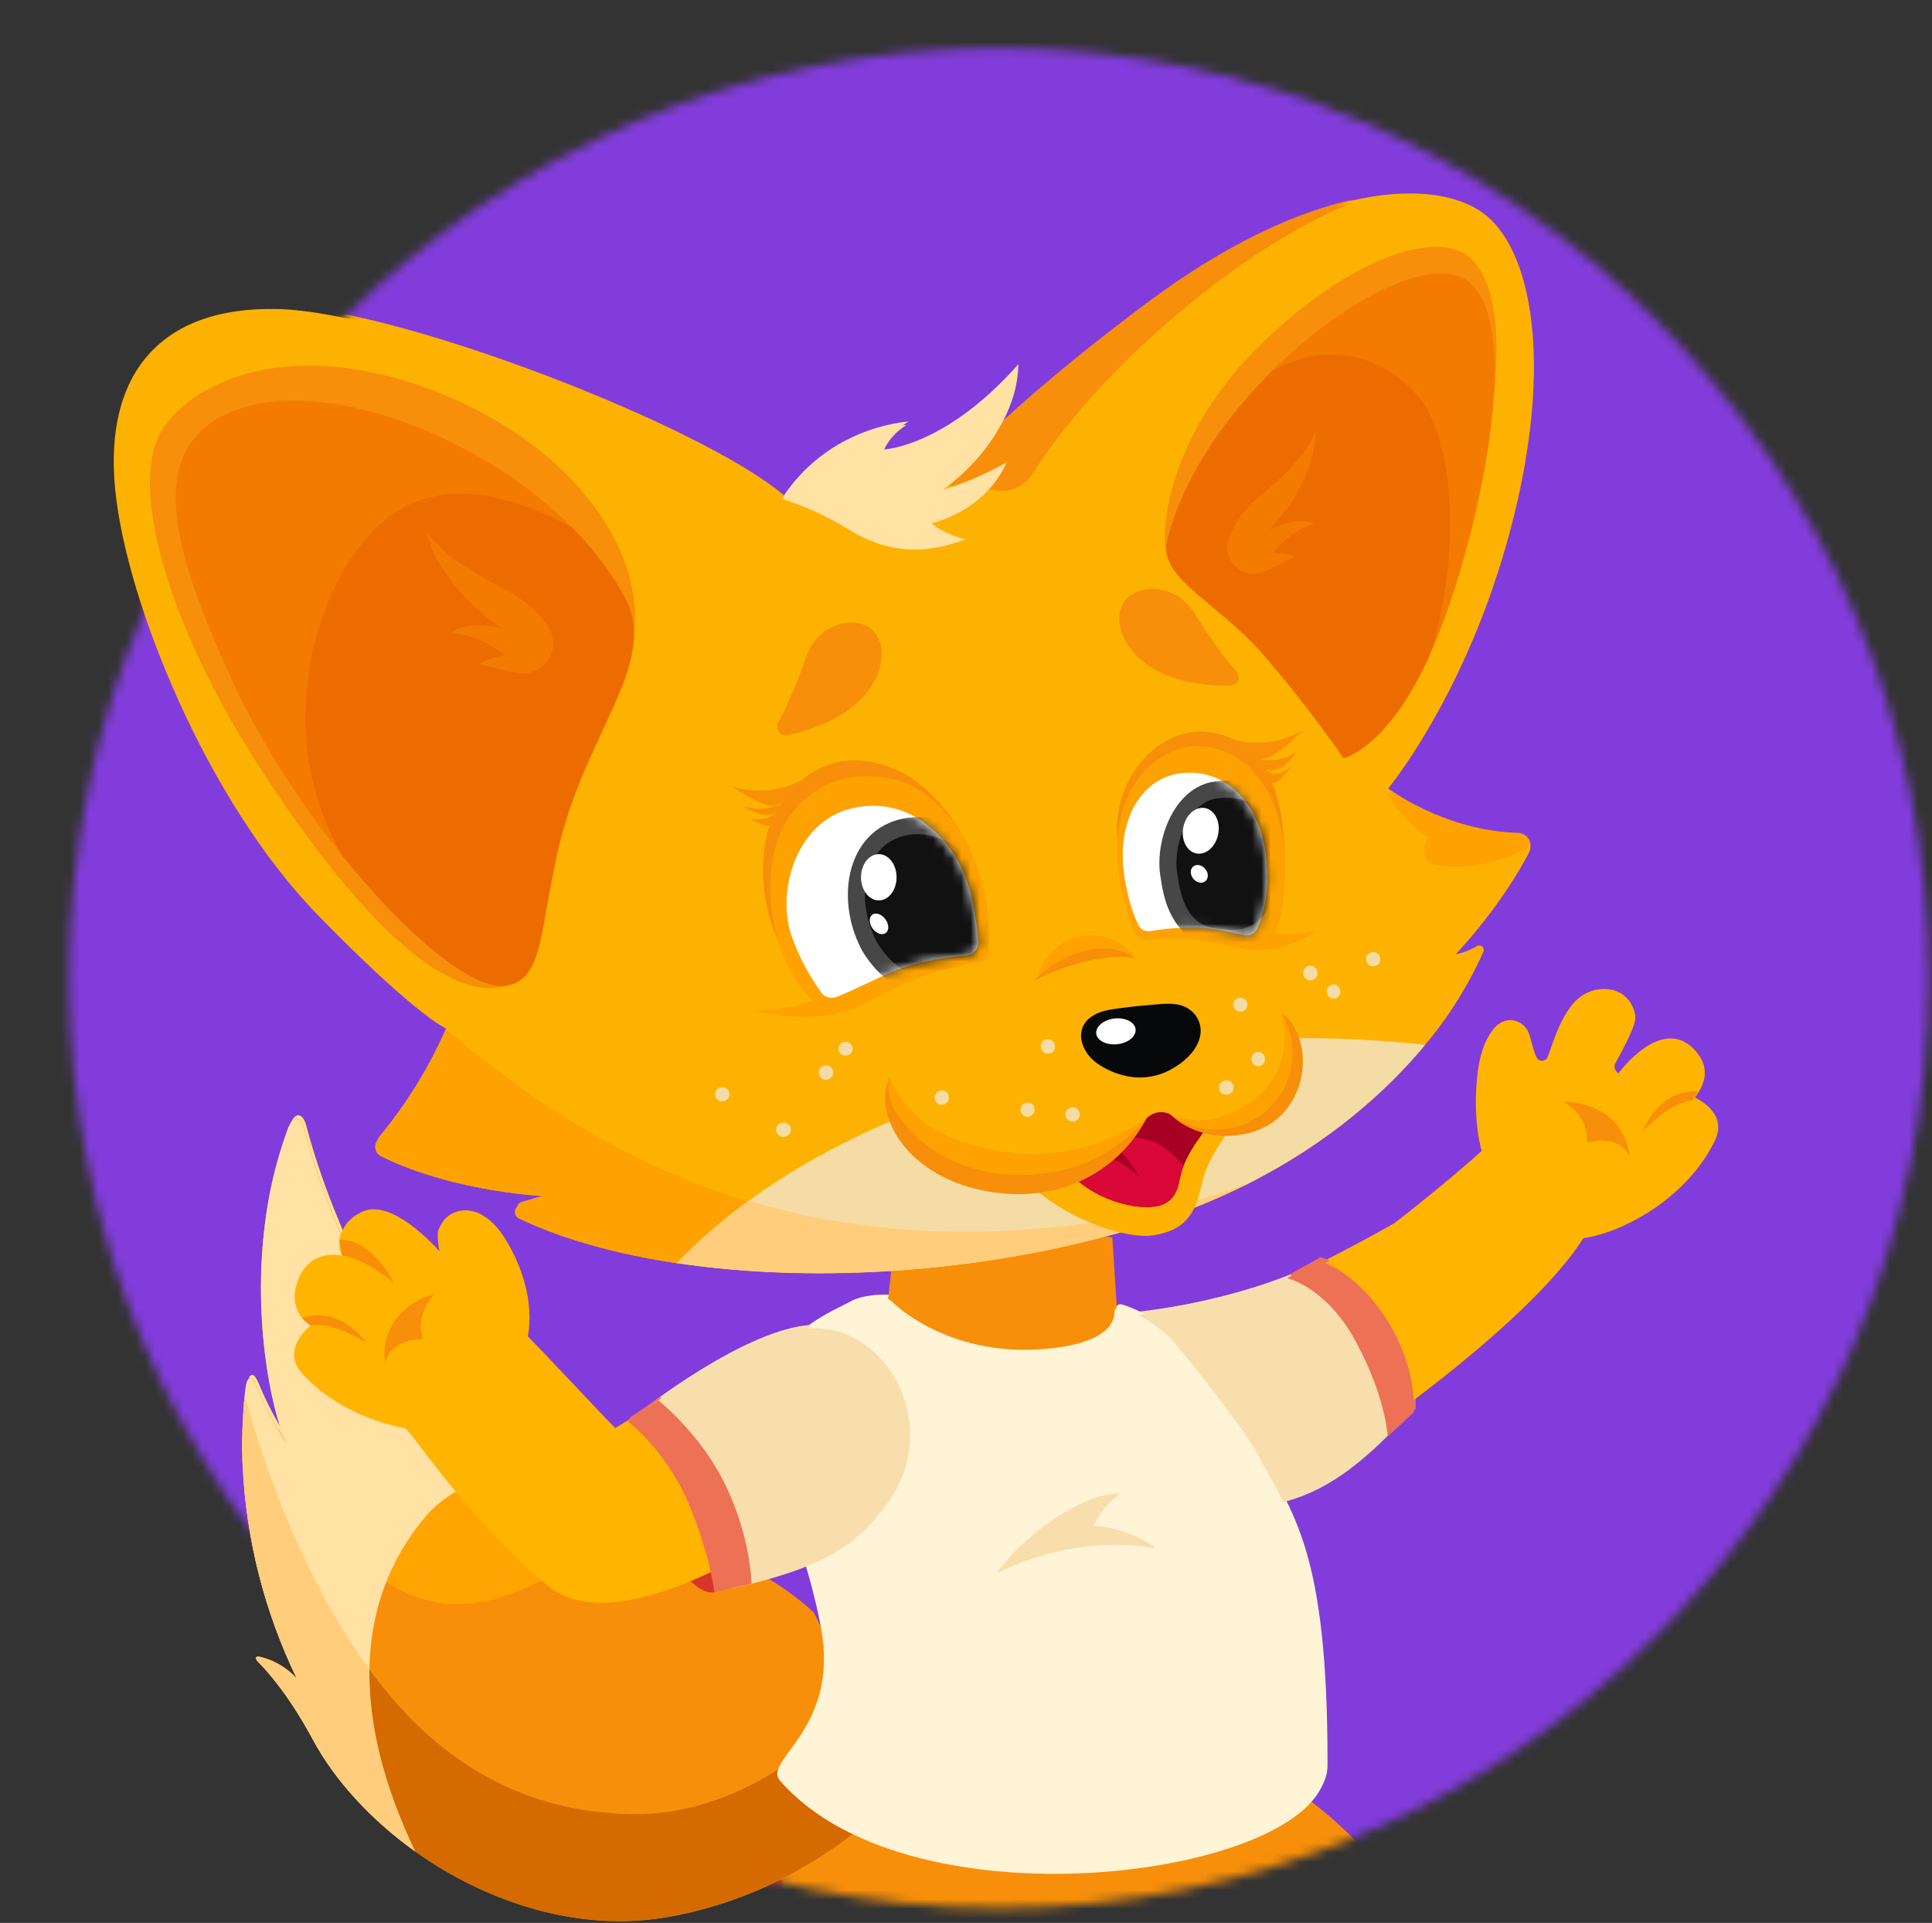 <svg width="206" height="205" viewBox="0 0 206 205" fill="none" xmlns="http://www.w3.org/2000/svg">
    <rect x="0" y="0" width="206" height="205" fill="#333333" stroke="none"/>
    <mask id="mask0_0_2260" style="mask-type:alpha" maskUnits="userSpaceOnUse" x="7" y="5" width="199" height="199">
        <circle cx="106.511" cy="104.265" r="99.145" fill="#D9D9D9"/>
    </mask>
    <g mask="url(#mask0_0_2260)">
        <rect x="-118.222" y="-94.637" width="409.475" height="320.687" fill="#823CDC"/>
        <path fill-rule="evenodd" clip-rule="evenodd" d="M134.571 138.019C136.522 136.646 142.293 134.035 148.654 130.413C154.671 125.805 159.916 121.05 160.874 119.998C162.609 118.118 176.324 124.263 168.941 131.757C163.52 140.209 147.568 151.477 145.622 152.686C135.663 158.89 128.461 158.569 125.68 153.539C123.396 149.404 125.4 144.491 134.565 138.025L134.571 138.019Z" fill="#FFB400"/>
        <path fill-rule="evenodd" clip-rule="evenodd" d="M166.16 126.802C165.588 125.587 165.261 124.267 165.196 122.923C164.367 122.748 163.561 122.473 162.801 122.094C164.478 124.489 164.904 126.907 166.166 126.796" fill="#F78F0A"/>
        <path fill-rule="evenodd" clip-rule="evenodd" d="M121.447 139.829C113.421 140.781 123.766 162.137 133.573 160.507C138.252 159.683 142.435 158.813 149.345 151.494C149.345 151.494 149.473 146.336 146.477 141.318C145.081 138.976 141.722 138.041 139.678 134.951C139.678 134.951 132.721 138.491 121.453 139.834L121.447 139.829Z" fill="#F8DEAD"/>
        <path d="M150.94 150.21L148.16 152.774C148.16 152.774 148.014 148.744 144.83 142.774C141.647 136.804 137.441 135.899 137.441 135.899L140.811 134.035C140.811 134.035 144.509 134.882 147.961 140.151C151.413 145.42 150.934 150.21 150.934 150.21H150.94Z" fill="#ED7155"/>
        <path fill-rule="evenodd" clip-rule="evenodd" d="M27.747 176.83C28.88 177.969 31.134 180.569 33.57 185.107C35.895 189.424 39.739 193.636 44.464 197.012C44.517 197.053 44.564 197.07 44.61 197.117C52.146 202.444 61.877 205.669 71.369 204.016C85.342 201.58 94.098 192.853 95.745 191.06C95.938 190.861 96.019 190.762 96.019 190.762L91.183 180.896L88.735 175.907L86.79 171.929C82.672 168.062 77.625 165.919 72.339 164.026C72.263 163.985 72.169 163.974 72.099 163.933C70.639 163.401 69.161 162.916 67.678 162.391C67.245 162.239 66.836 162.087 66.41 161.941C62.561 160.556 58.7 159.038 55.13 156.824C51.386 154.534 48.179 151.473 45.72 147.84C38.296 136.975 34.295 126.344 32.677 120.094C32.273 118.528 31.444 118.482 30.883 120.006C29.867 122.763 29.125 125.614 28.675 128.517C26.876 139.802 29.213 150.293 30.743 153.448C30.375 152.898 30.054 152.367 29.756 151.859C28.915 150.439 28.185 148.967 27.565 147.437C27.542 147.39 27.536 147.343 27.507 147.302C27.051 146.234 26.549 146.333 26.391 147.577C26.368 147.834 26.321 148.12 26.298 148.412C25.72 153.821 25.521 165.393 31.859 178.571C30.842 177.449 29.516 176.655 28.05 176.281C27.46 176.123 27.314 176.369 27.747 176.824" fill="#F78F0A"/>
        <path fill-rule="evenodd" clip-rule="evenodd" d="M30.767 153.442C30.399 152.893 30.078 152.361 29.78 151.853C31.498 156.678 33.688 161.077 36.463 164.097C48.18 176.906 57.97 167.409 63.817 165.078C66.54 163.997 69.711 163.857 72.346 164.038C72.27 163.997 72.176 163.986 72.106 163.945C70.646 163.413 69.168 162.928 67.684 162.403C67.252 162.251 66.843 162.099 66.417 161.953C62.567 160.568 58.706 159.05 55.137 156.836C51.393 154.546 48.186 151.485 45.727 147.852C38.303 136.987 34.301 126.356 32.683 120.106C32.28 118.54 31.451 118.488 30.89 120.018C29.874 122.775 29.132 125.626 28.682 128.535C26.906 139.814 29.231 150.299 30.773 153.448" fill="#FFA400"/>
        <path fill-rule="evenodd" clip-rule="evenodd" d="M27.747 176.829C28.88 177.968 31.135 180.567 33.571 185.106C35.895 189.423 39.739 193.634 44.465 197.01C40.773 189.312 39.511 182.88 39.593 177.629C39.71 169.895 42.782 164.626 45.557 161.338C48.332 158.049 52.269 157.056 55.125 156.852C51.381 154.562 48.174 151.501 45.715 147.868C38.29 137.009 34.289 126.372 32.671 120.122C32.268 118.55 31.439 118.504 30.878 120.034C25.662 134.106 28.839 149.538 30.738 153.469C29.482 151.577 28.419 149.562 27.56 147.465C27.069 146.25 26.538 146.32 26.386 147.605C26.339 147.879 26.31 148.16 26.292 148.44C26.234 148.867 26.199 149.31 26.17 149.801C26.158 149.965 26.146 150.128 26.14 150.315C26.123 150.432 26.135 150.549 26.123 150.666C26.117 150.876 26.088 151.063 26.082 151.297C26.035 152.441 26.006 153.738 26.047 155.158C26.047 155.391 26.059 155.625 26.076 155.853C26.444 163.75 28.407 171.49 31.859 178.605C30.837 177.489 29.517 176.694 28.051 176.315C27.461 176.134 27.315 176.379 27.747 176.829Z" fill="#FFE2A4"/>
        <path fill-rule="evenodd" clip-rule="evenodd" d="M44.47 197.01C52.011 202.384 61.813 205.673 71.369 203.991C86.93 201.263 96.008 190.731 96.008 190.731L91.171 180.865C88.554 184.954 79.109 193.243 67.537 193.044C59.587 192.904 48.793 190.322 39.587 177.605C39.517 182.88 40.808 189.294 44.47 197.01Z" fill="#D46A00"/>
        <path fill-rule="evenodd" clip-rule="evenodd" d="M27.747 176.83C28.88 177.969 31.135 180.569 33.571 185.107C35.896 189.424 39.739 193.635 44.465 197.012C40.773 189.313 39.511 182.882 39.593 177.63C34.47 170.551 29.844 161.047 26.293 148.441C26.234 148.868 26.199 149.312 26.17 149.802C26.158 149.96 26.146 150.13 26.141 150.316C26.123 150.433 26.135 150.55 26.123 150.667C26.117 150.877 26.088 151.064 26.082 151.298C26.036 152.443 26.006 153.739 26.047 155.159C26.047 155.393 26.059 155.62 26.076 155.854C26.439 163.751 28.407 171.491 31.854 178.606C30.831 177.49 29.511 176.696 28.045 176.316C27.455 176.135 27.309 176.38 27.741 176.83" fill="#FFCD7C"/>
        <path fill-rule="evenodd" clip-rule="evenodd" d="M103.519 212.492C103.823 213.765 107.293 213.239 108.596 213.07C114.711 212.27 129.782 202.077 129.992 197.795C129.992 197.795 106.09 200.336 103.321 200.283C103.292 202.351 103.519 212.497 103.519 212.497V212.492Z" fill="#3D3D3F"/>
        <path fill-rule="evenodd" clip-rule="evenodd" d="M144.596 211.654C144.596 211.654 132.539 194.236 127.323 191.747C122.107 189.259 117.159 204.242 118.859 209.376C120.559 214.511 131.593 219.587 134.823 222.841C137.101 225.136 139.648 224.459 143.112 221.322C147.335 217.49 146.88 213.95 144.602 211.654H144.596Z" fill="#FFB400"/>
        <path fill-rule="evenodd" clip-rule="evenodd" d="M127.241 191.567C128.829 192.327 132.615 196.281 134.934 198.886C134.694 201.684 134.011 204.821 132.667 208.291C131.335 211.737 129.086 214.851 126.487 217.567C123.613 215.493 121.09 213.262 120.342 211.019C118.642 205.884 122.018 189.073 127.235 191.567H127.241Z" fill="#FDA200"/>
        <path fill-rule="evenodd" clip-rule="evenodd" d="M62.012 226.607C60.832 226.076 58.367 225.713 56.912 225.772C56.696 225.789 56.468 225.807 56.252 225.836C54.459 226.023 52.788 226.841 51.532 228.138C50.931 227.162 50.422 226.134 50.019 225.059C48.419 220.813 48.016 216.215 48.845 211.753C49.313 209.58 50.154 207.804 51.363 206.788L51.655 206.56C56.252 203.33 58.472 206.058 60.767 208.119C60.943 208.271 61.135 208.435 61.363 208.593C61.772 208.885 62.204 209.153 62.642 209.393C63.717 209.983 68.186 211.846 68.186 211.846C68.186 211.846 76.626 214.539 81.539 219.066C79.594 223.453 77.503 227.793 75.937 232.302C70.505 231.537 64.354 227.653 62.012 226.601V226.607Z" fill="#FFB400"/>
        <path fill-rule="evenodd" clip-rule="evenodd" d="M68.519 209.258L72.496 209.001C72.496 209.001 74.033 204.614 74.512 203.703C76.574 199.777 81.404 190.823 83.677 188.854C85.12 187.604 88.747 185.326 93.572 188.48C107.533 197.622 111.738 205.56 111.738 205.56C111.738 205.56 105.897 223.154 82.824 234.27C82.257 234.545 81.626 234.673 80.996 234.667L72.9 234.521C72.9 234.521 70.271 234.977 69.564 234.358C64.12 227.453 68.192 225.24 65.832 219.544C65.096 217.938 68.519 209.258 68.519 209.258Z" fill="#F44D37"/>
        <path fill-rule="evenodd" clip-rule="evenodd" d="M107.418 209.916L133.85 187.895C134.738 188.718 144.2 193.701 149.551 202.638C150.27 204.571 152.822 207.439 152.454 215.302C150.503 223.03 147.67 229.695 147.67 229.695C147.67 229.695 138.435 231.804 133.698 231.926C128.283 232.066 123.259 230.629 123.259 230.629L123.587 216.523L107.412 209.916H107.418Z" fill="#F78F0A"/>
        <path fill-rule="evenodd" clip-rule="evenodd" d="M118.602 131.896L119.157 140.553L122.055 148.52C122.055 148.52 105.243 156.698 94.507 141.557L95.751 130.383L118.608 131.896H118.602Z" fill="#F78F0A"/>
        <path fill-rule="evenodd" clip-rule="evenodd" d="M98.477 215.248C99.722 215.639 111.977 213.846 114.926 212.964C126.288 209.559 136.551 194.178 137.229 189.973C137.229 189.973 101.854 191.404 81.964 191.474C84.02 191.468 78.372 208.922 98.477 215.254V215.248Z" fill="#F78F0A"/>
        <path fill-rule="evenodd" clip-rule="evenodd" d="M94.787 138.023C94.787 138.023 92.117 137.888 90.605 138.788C89.553 139.413 84.617 141.241 81.673 146.09C79.004 150.447 85.581 161.306 87.754 173.263C89.705 184 81.486 187.306 83.356 189.455C97.614 205.881 141.523 199.45 141.546 188.199C141.593 164.992 137.802 161.365 133.976 154.127C132.837 151.972 125.752 143.058 125.203 142.509C122.907 140.219 120.64 139.36 119.572 139.057C119.303 138.981 119.022 139.185 119.028 139.466C119.052 140.482 118.386 142.602 112.761 143.321C101.428 144.775 95.248 138.344 95.248 138.344" fill="#FFF4D5"/>
        <path fill-rule="evenodd" clip-rule="evenodd" d="M123.344 164.708C123.344 164.708 115.645 162.856 106.509 167.342C109.097 163.522 115.627 158.674 119.716 158.861C118.449 159.714 117.444 160.899 116.819 162.295C119.559 162.377 122.9 164.013 123.35 164.708" fill="#F8DEAD"/>
        <path d="M69.278 161.592C66.851 156.57 66.166 151.879 67.749 151.114C69.332 150.349 72.583 153.799 75.011 158.821C77.438 163.843 78.123 168.534 76.54 169.3C74.957 170.065 71.706 166.614 69.278 161.592Z" fill="#D8362A"/>
        <path fill-rule="evenodd" clip-rule="evenodd" d="M42.251 142.775C48.214 137.418 51.059 137.558 55.125 141.314C57.303 143.411 63.612 150.246 65.604 152.249C69.074 150.117 71.79 148.406 73.665 147.436C84.051 142.062 89.682 142.775 92.375 146.951C95.652 152.033 92.427 156.145 83.987 162.775C81.96 164.364 76.965 166.812 75.102 167.647C66.328 171.584 61.433 170.918 58.694 168.763C51.772 163.307 45.13 153.92 44.137 152.728C41.187 149.183 37.945 146.174 42.239 142.775H42.251Z" fill="#FFB400"/>
        <path fill-rule="evenodd" clip-rule="evenodd" d="M86.702 141.234C94.781 140.907 100.698 151.573 94.968 159.698C91.638 164.424 88.028 166.76 78.162 168.992C78.162 168.992 77.964 163.682 74.733 158.203C73.267 155.714 71.106 152.578 68.477 150.34C68.477 150.34 79.634 141.508 86.702 141.234Z" fill="#F8DEAD"/>
        <path d="M76.376 169.388L80.324 168.471C80.324 168.471 80.295 163.792 77.661 158.184C75.026 152.577 70.406 148.938 70.406 148.938L67.123 151.151C67.123 151.151 71.177 154.23 73.548 159.761C75.92 165.293 76.37 169.382 76.37 169.382L76.376 169.388Z" fill="#ED7155"/>
        <path fill-rule="evenodd" clip-rule="evenodd" d="M159.28 125.122C159.28 125.122 156.996 121.734 157.697 114.509C158.398 107.248 162.283 108.235 162.99 110.104C163.258 110.823 163.603 112.47 163.924 112.862C164.263 113.27 164.917 113.084 165.116 112.587C166.015 110.35 166.95 105.922 170.472 105.478C172.528 105.221 173.995 106.331 174.363 108.229C174.555 109.246 172.966 111.939 172.248 113.317C171.898 113.983 172.563 114.439 172.563 114.439C172.563 114.439 177.114 108.153 180.659 111.898C183.189 114.567 180.636 116.98 180.636 116.98C180.636 116.98 184.398 118.545 182.821 121.653C179.596 128.02 171.506 132.085 167.102 131.723C162.697 131.361 159.274 125.111 159.274 125.111L159.28 125.122Z" fill="#FFB400"/>
        <path fill-rule="evenodd" clip-rule="evenodd" d="M180.636 116.985C180.636 116.985 178.545 116.909 175.35 120.262C175.35 120.262 176.968 115.7 181.308 115.968L180.642 116.985H180.636Z" fill="#F78F0A"/>
        <path fill-rule="evenodd" clip-rule="evenodd" d="M166.944 117.085C166.944 117.085 173.182 116.909 173.994 122.984C173.994 122.984 173.124 120.484 169.42 121.448C169.42 121.448 169.771 118.831 166.944 117.085Z" fill="#F78F0A"/>
        <path fill-rule="evenodd" clip-rule="evenodd" d="M56.042 143.389C56.042 143.389 57.765 138.962 54.208 132.635C50.919 126.783 46.853 129.399 46.871 131.239C46.888 133.079 47.356 133.95 47.356 133.95C47.356 133.95 42.029 127.495 38.547 129.212C36.69 130.135 36.333 131.385 36.374 132.297C36.409 133.003 36.678 133.506 36.678 133.506C36.678 133.506 33.343 132.624 31.999 136.047C30.661 139.47 33.313 140.953 33.313 140.953C33.313 140.953 30.077 143.424 32.39 146.03C37.128 151.363 45.989 153.238 50.154 151.766C54.319 150.294 56.042 143.383 56.042 143.383V143.389Z" fill="#FFB400"/>
        <path fill-rule="evenodd" clip-rule="evenodd" d="M33.313 140.952C33.313 140.952 35.317 140.35 39.26 142.774C39.26 142.774 36.538 138.773 32.408 140.14L33.313 140.952Z" fill="#F78F0A"/>
        <path fill-rule="evenodd" clip-rule="evenodd" d="M36.677 133.501C36.677 133.501 39.09 133.705 42.25 136.485C42.25 136.485 40.042 131.766 36.397 131.777L36.672 133.506L36.677 133.501Z" fill="#F78F0A"/>
        <path fill-rule="evenodd" clip-rule="evenodd" d="M46.578 137.566C46.578 137.566 40.497 138.986 41.263 145.067C41.263 145.067 41.473 142.426 45.293 142.415C45.293 142.415 44.288 139.973 46.578 137.566Z" fill="#F78F0A"/>
        <path fill-rule="evenodd" clip-rule="evenodd" d="M47.679 109.238C47.679 109.238 47.733 109.261 47.766 109.28L47.761 109.308C45.902 113.571 43.448 117.556 40.483 121.148C40.072 121.628 40.139 122.354 40.621 122.757C40.665 122.793 40.71 122.828 40.756 122.857C40.78 122.882 40.812 122.908 40.842 122.899C48.852 126.854 58.788 127.185 58.788 127.185C58.788 127.185 57.541 127.622 55.659 128.133C55.263 128.243 55.028 128.651 55.139 129.047C55.193 129.249 55.331 129.42 55.517 129.513C60.174 131.741 65.938 133.332 72.363 134.302C87.619 136.599 106.538 135.277 122.835 130.08C126.431 128.939 129.934 127.52 133.306 125.836C141.913 121.47 147.99 116.027 152.083 111.107C154.557 108.198 156.603 104.951 158.163 101.471C158.266 101.222 158.152 100.94 157.91 100.839C157.769 100.781 157.603 100.791 157.476 100.872C156.721 101.313 155.902 101.616 155.041 101.769C155.041 101.769 159.807 96.939 163.03 90.89C163.171 90.626 163.217 90.326 163.177 90.026C163.063 89.379 162.507 88.9 161.851 88.884C154.011 88.647 148.188 84.286 147.922 84.066C147.922 84.066 156.297 74.255 161.001 56.66C165.705 39.064 163.467 26.314 157.895 22.549C155.065 20.632 150.342 19.989 144.309 21.347C138.283 22.706 130.866 26.033 122.743 32.033C106.397 44.127 100.462 51.431 100.462 51.431C94.805 50.865 89.088 51.335 83.6 52.82C74.93 45.401 42.515 32.88 29.82 32.581C17.133 32.275 11.264 39.711 12.49 51.883C13.709 63.968 22.326 85.079 34.049 97.147C42.906 106.234 46.546 108.605 47.474 109.128C47.488 109.13 47.502 109.132 47.499 109.153C47.56 109.177 47.62 109.207 47.672 109.237" fill="#FDB201"/>
        <path fill-rule="evenodd" clip-rule="evenodd" d="M100.46 51.402C102.43 51.434 104.392 51.608 106.34 51.916C107.931 52.175 109.516 51.454 110.358 50.082C116.541 40.148 131.364 26.567 144.308 21.268C138.244 22.593 130.865 25.954 122.742 31.954C106.397 44.084 100.46 51.402 100.46 51.402Z" fill="#F78F0A"/>
        <path fill-rule="evenodd" clip-rule="evenodd" d="M72.366 134.28C87.621 136.577 106.534 135.253 122.838 130.057C123.288 129.926 123.735 129.766 124.174 129.605C124.379 129.53 124.62 129.452 124.826 129.37L125.485 129.135C125.767 129.021 126.059 128.937 126.348 128.825C126.561 128.743 126.744 128.671 126.926 128.599L128.099 128.143C128.281 128.071 128.436 127.995 128.619 127.923C128.755 127.88 128.879 127.813 129.008 127.769C129.213 127.693 129.412 127.609 129.606 127.51C130.28 127.221 130.955 126.924 131.598 126.609C131.991 126.426 132.354 126.253 132.739 126.077C132.919 125.976 133.102 125.904 133.305 125.792C133.305 125.792 133.323 125.78 133.36 125.758L133.388 125.762C141.997 121.389 148.088 115.947 152.16 111.024C143.972 110.118 130.434 109.531 115.833 112.686C98.661 116.403 87.265 122.385 80.067 127.627C77.301 129.604 74.725 131.832 72.373 134.281" fill="#F5DCA4"/>
        <path fill-rule="evenodd" clip-rule="evenodd" d="M40.761 122.865C40.761 122.865 40.818 122.917 40.848 122.907C48.858 126.862 58.794 127.194 58.794 127.194C58.794 127.194 57.546 127.631 55.664 128.141C55.268 128.252 55.034 128.659 55.144 129.056C55.199 129.257 55.337 129.429 55.523 129.522C60.18 131.75 65.944 133.341 72.369 134.311C74.69 131.879 77.227 129.673 79.961 127.713C66.27 123.576 55.869 116.247 47.742 109.341C45.881 113.611 43.427 117.596 40.469 121.189C40.079 121.68 40.167 122.402 40.659 122.785C40.691 122.812 40.73 122.839 40.762 122.858" fill="#FDA200"/>
        <path fill-rule="evenodd" clip-rule="evenodd" d="M72.366 134.284C87.621 136.581 106.534 135.257 122.838 130.061C123.288 129.93 123.735 129.77 124.174 129.609C124.379 129.534 124.62 129.456 124.826 129.374L125.485 129.139C125.767 129.025 126.059 128.941 126.348 128.829C126.561 128.747 126.744 128.675 126.927 128.603L128.099 128.147C128.281 128.075 128.436 127.999 128.619 127.927C128.755 127.884 128.879 127.817 129.008 127.773C129.213 127.697 129.412 127.613 129.606 127.514C130.28 127.225 130.955 126.928 131.598 126.613C131.991 126.43 132.354 126.257 132.739 126.081C132.919 125.98 133.102 125.908 133.305 125.796C133.305 125.796 133.323 125.784 133.36 125.762L133.332 125.757C127.948 127.781 122.35 129.192 116.657 129.973C102.327 132.011 90.25 130.719 80.023 127.639C77.278 129.619 74.723 131.85 72.373 134.285" fill="#FFCD7C"/>
        <path fill-rule="evenodd" clip-rule="evenodd" d="M152.434 88.947C151.522 91.01 152.181 92.02 155.063 92.028C157.906 92.059 160.707 91.34 163.183 89.941C163.077 89.287 162.521 88.808 161.858 88.792C154.012 88.547 148.195 84.194 147.922 83.973C148.003 84.143 149.26 86.426 152.434 88.947Z" fill="#FDA200"/>
        <path fill-rule="evenodd" clip-rule="evenodd" d="M62.834 67.551C62.834 67.551 66.965 73.325 67.791 67.322C69.07 58.061 60.794 46.375 45.366 40.882C29.945 35.39 19.564 40.956 17.078 46.217C14.327 52.081 18.002 66.048 27.675 81.112C37.347 96.176 47.488 106.862 54.211 104.695C48.81 90.462 62.827 67.55 62.827 67.55" fill="#F78F0A"/>
        <path fill-rule="evenodd" clip-rule="evenodd" d="M25.181 72.657C28.082 78.893 32.266 85.347 36.688 90.809C43.487 99.277 50.754 105.356 54.251 104.715C58.057 104.022 57.725 99.264 59.638 90.58C62.479 77.734 70.615 70.347 66.829 63.31C65.302 60.549 63.389 58.022 61.141 55.808C51.331 45.988 35.237 40.134 26.019 43.126C14.621 46.797 19.007 59.264 25.182 72.65" fill="#F37C00"/>
        <path fill-rule="evenodd" clip-rule="evenodd" d="M34.304 85.577C34.925 87.397 35.713 89.15 36.658 90.812C43.457 99.28 50.724 105.36 54.221 104.719C58.027 104.026 57.696 99.267 59.615 90.585C62.456 77.738 70.586 70.351 66.807 63.315C65.28 60.554 63.366 58.026 61.118 55.812C54.75 52.39 48.083 50.76 42.651 54.064C35.544 58.397 29.918 72.831 34.312 85.571" fill="#ED6C00"/>
        <path fill-rule="evenodd" clip-rule="evenodd" d="M58.483 70.24C59.306 69.222 59.425 67.802 58.769 66.671C58.001 65.393 56.587 63.751 53.907 62.393C48.593 59.692 47.233 58.216 45.655 56.291C47.265 62.642 53.75 66.605 53.75 66.605C53.75 66.605 49.859 65.675 48.34 67.129C50.42 67.321 52.397 68.141 53.992 69.489C53.036 69.656 52.114 69.972 51.269 70.442C52.84 70.835 54.291 71.166 55.378 71.399C56.545 71.579 57.722 71.138 58.49 70.24" fill="#F37C00"/>
        <path fill-rule="evenodd" clip-rule="evenodd" d="M127.505 60.243C127.505 60.243 125.406 61.186 124.627 58.819C123.847 56.452 124.657 46.433 134.049 36.937C142.961 27.96 152.141 24.376 156.184 26.595C160.227 28.815 160.022 37.053 159.479 41.963C158.98 46.865 127.498 60.242 127.498 60.242" fill="#F78F0A"/>
        <path fill-rule="evenodd" clip-rule="evenodd" d="M134.932 69.457C137.967 72.973 140.818 76.654 143.462 80.474C143.462 80.474 148.163 79.404 152.615 69.567C152.707 69.388 152.785 69.207 152.856 69.025C157.389 58.7 162.894 35.319 157.026 29.856C153.473 26.547 143.793 31.284 135.825 39.197C130.629 44.355 126.183 50.865 124.612 57.383C123.723 61.245 130.241 64.025 134.931 69.464" fill="#F37C00"/>
        <path fill-rule="evenodd" clip-rule="evenodd" d="M134.931 69.46C137.966 72.976 140.817 76.657 143.461 80.478C143.461 80.478 148.162 79.407 152.613 69.571C155.996 59.147 155.475 46.44 151.244 41.681C147.277 37.255 141.318 36.049 135.847 39.19C130.651 44.347 126.205 50.858 124.648 57.379C123.73 61.243 130.247 64.023 134.938 69.462" fill="#ED6C00"/>
        <path fill-rule="evenodd" clip-rule="evenodd" d="M132.128 60.19C131.215 59.477 130.844 58.268 131.193 57.163C131.599 55.923 132.488 54.243 134.557 52.517C138.589 49.154 139.488 47.64 140.486 45.67C140.344 51.457 135.527 56.108 135.527 56.108C135.527 56.108 138.699 54.558 140.307 55.493C138.546 56.059 137.004 57.151 135.889 58.624C136.724 58.596 137.56 58.696 138.362 58.92C137.102 59.577 135.916 60.167 135.006 60.548C134.058 60.989 132.935 60.851 132.121 60.189" fill="#F37C00"/>
        <path d="M77.295 117.027C76.892 117.087 76.515 116.8 76.462 116.398C76.464 116.384 76.46 116.369 76.461 116.362C76.417 115.948 76.712 115.571 77.134 115.522C77.557 115.472 77.925 115.773 77.974 116.195C78.034 116.598 77.747 116.975 77.345 117.028C77.331 117.026 77.316 117.031 77.309 117.03" fill="#F5DCA4"/>
        <path d="M83.85 120.814C83.438 120.886 83.044 120.611 82.972 120.199C82.9 119.787 83.175 119.393 83.587 119.321C83.617 119.311 83.653 119.31 83.682 119.307C84.096 119.264 84.473 119.558 84.516 119.972C84.576 120.375 84.289 120.753 83.887 120.805L83.852 120.8" fill="#F5DCA4"/>
        <path d="M88.367 114.731C87.953 114.775 87.576 114.48 87.526 114.058C87.477 113.635 87.777 113.267 88.2 113.217C88.623 113.168 88.991 113.468 89.04 113.891C89.09 114.313 88.79 114.682 88.374 114.732" fill="#F5DCA4"/>
        <path d="M90.444 112.161C90.042 112.213 89.664 111.933 89.612 111.524C89.614 111.511 89.615 111.504 89.611 111.488C89.589 111.07 89.916 110.713 90.333 110.699C90.716 110.679 91.047 110.945 91.117 111.32C91.177 111.723 90.89 112.101 90.488 112.153C90.474 112.151 90.459 112.156 90.452 112.155" fill="#F5DCA4"/>
        <path fill-rule="evenodd" clip-rule="evenodd" d="M145.857 101.97C145.9 102.385 146.276 102.686 146.697 102.644C147.112 102.6 147.413 102.225 147.371 101.803C147.328 101.382 146.952 101.088 146.53 101.13C146.115 101.18 145.815 101.549 145.865 101.964L145.857 101.97Z" fill="#F5DCA4"/>
        <path d="M142.451 106.101C142.033 106.122 141.675 105.795 141.661 105.378C141.641 104.996 141.907 104.665 142.283 104.594C142.698 104.544 143.074 104.845 143.117 105.259C143.169 105.668 142.89 106.04 142.48 106.098C142.466 106.096 142.459 106.095 142.444 106.1" fill="#F5DCA4"/>
        <path d="M140.006 104.14C139.604 104.193 139.225 103.912 139.174 103.504C139.175 103.497 139.177 103.483 139.171 103.475C139.099 103.063 139.374 102.669 139.786 102.597C140.198 102.524 140.592 102.8 140.664 103.212C140.674 103.242 140.675 103.278 140.678 103.307C140.731 103.708 140.45 104.087 140.042 104.139C140.028 104.136 140.021 104.135 140.006 104.14Z" fill="#F5DCA4"/>
        <path fill-rule="evenodd" clip-rule="evenodd" d="M83.602 52.813C86.015 53.586 88.327 54.644 90.484 55.964C94.657 58.547 98.519 58.878 103.166 57.134C100.729 56.565 99.54 55.416 99.54 55.416C99.54 55.416 105.205 54.215 107.548 48.911C105.398 50.139 103.121 51.125 100.756 51.848C101.007 51.657 108.441 46.552 108.589 38.827C100.756 47.677 94.273 47.914 94.273 47.914C94.815 46.674 95.728 45.627 96.881 44.925C94.589 45.173 92.355 45.837 90.304 46.886C87.603 48.258 85.292 50.298 83.595 52.812" fill="#FFE2A4"/>
        <path fill-rule="evenodd" clip-rule="evenodd" d="M132.841 118.241C132.841 118.241 129.144 122.17 128.375 125.764C127.599 129.307 126.455 130.74 123.305 131.313C119.998 131.926 111.295 128.844 108.045 123.435C104.205 117.069 117.904 114.712 122.665 114.181C127.426 113.649 132.841 118.241 132.841 118.241Z" fill="#FDB201"/>
        <path fill-rule="evenodd" clip-rule="evenodd" d="M112.915 122.89C112.951 122.982 112.995 123.067 113.054 123.148C115.476 127.02 119.934 128.173 121.797 128.289C123.661 128.405 125.52 128.226 125.994 125.338C126.095 124.874 126.224 124.407 126.386 123.96C127.362 121.485 129.568 119.057 129.568 119.057L124.217 114.046C124.217 114.046 111.233 119.046 112.915 122.89Z" fill="#A60023"/>
        <path fill-rule="evenodd" clip-rule="evenodd" d="M112.915 122.891C112.951 122.982 112.995 123.068 113.054 123.148C115.475 127.02 119.933 128.173 121.797 128.289C123.66 128.405 125.519 128.227 125.994 125.338C126.094 124.875 126.223 124.408 126.385 123.961C125.676 122.993 124.771 122.181 123.725 121.59C121.588 120.466 118.886 120.958 118.886 120.958L112.908 122.89L112.915 122.891Z" fill="#DA0739"/>
        <path fill-rule="evenodd" clip-rule="evenodd" d="M117.744 121.31C117.744 121.31 119.839 121.591 121.647 125.082C117.988 121.813 115.23 122.253 115.23 122.253L117.737 121.309L117.744 121.31Z" fill="#A60023"/>
        <path fill-rule="evenodd" clip-rule="evenodd" d="M96.878 114.857C96.878 114.857 95.871 114.101 95.044 114.545C93.172 118.241 96.768 125.349 105.992 126.723C114.634 128.021 120.196 123.227 122.412 118.926C112.774 115.972 96.884 114.865 96.884 114.865" fill="#F78F0A"/>
        <path fill-rule="evenodd" clip-rule="evenodd" d="M135.454 108.537C135.454 108.537 134.94 107.835 136.825 107.625C139.414 109.348 140.226 114.653 137.083 118.239C134.279 121.44 128.147 121.631 124.929 118.373C127.854 113.609 135.454 108.537 135.454 108.537Z" fill="#F78F0A"/>
        <path fill-rule="evenodd" clip-rule="evenodd" d="M95.753 118.198C99.092 123.22 104.87 125.457 111.298 124.739C114.063 124.436 116.71 123.464 119.017 121.917C120.271 121.066 121.413 120.062 122.412 118.921C123.037 118.209 124.057 117.995 124.911 118.398C124.959 118.413 125.005 118.434 125.051 118.463C125.118 118.495 125.176 118.532 125.227 118.576C125.677 118.903 126.164 119.178 126.676 119.386C127.963 119.943 129.376 120.153 130.775 119.99C135.252 119.486 138.465 115.447 137.962 110.969C137.828 109.797 137.444 108.671 136.84 107.67L136.844 107.642L136.542 107.187C136.048 106.496 135.456 105.882 134.784 105.371C134.641 105.277 134.491 105.182 134.376 105.093C133.133 104.2 124.334 100.768 117.265 101.558C109.949 102.375 98.807 111.065 96.614 112.386C95.833 112.859 95.29 113.641 95.108 114.543C94.828 115.802 95.062 117.111 95.753 118.198Z" fill="#FDB201"/>
        <path fill-rule="evenodd" clip-rule="evenodd" d="M125.051 118.462C125.118 118.494 125.176 118.532 125.227 118.575C128.931 121.136 134.003 120.209 136.564 116.504C138.395 113.861 138.495 110.385 136.823 107.638L136.828 107.61C137.554 110.276 137.408 114.324 133.602 117.063C129.244 120.218 125.792 118.805 125.045 118.454" fill="#FDA200"/>
        <path fill-rule="evenodd" clip-rule="evenodd" d="M95.754 118.198C99.092 123.22 104.871 125.457 111.299 124.739C115.607 124.267 119.578 122.175 122.41 118.892C119.993 120.458 114.477 123.663 106.705 122.335C100.037 121.177 96.731 118.356 95.052 114.541C94.82 115.808 95.071 117.105 95.762 118.192" fill="#FDA200"/>
        <path fill-rule="evenodd" clip-rule="evenodd" d="M121.253 101.759C121.253 101.759 119.203 98.775 115.518 99.429C111.778 100.068 110.576 104.146 110.576 104.146C110.576 104.146 116.015 100.193 121.253 101.759Z" fill="#FDA200"/>
        <path fill-rule="evenodd" clip-rule="evenodd" d="M121.253 101.756C121.253 101.756 117.23 100.842 110.573 104.114C113.337 101.222 118.069 99.577 121.253 101.756Z" fill="#F78F0A"/>
        <path d="M100.701 117.398C100.298 117.458 99.92 117.17 99.868 116.769C99.87 116.755 99.871 116.748 99.866 116.733C99.823 116.318 100.117 115.942 100.54 115.892C100.954 115.849 101.331 116.143 101.38 116.566C101.433 116.967 101.152 117.346 100.744 117.398C100.73 117.395 100.723 117.394 100.708 117.399" fill="#F5DCA4"/>
        <path d="M132.537 107.467C132.135 107.52 131.756 107.239 131.705 106.831C131.707 106.817 131.708 106.81 131.703 106.795C131.682 106.377 132.009 106.019 132.426 106.005C132.808 105.985 133.138 106.258 133.21 106.627C133.27 107.029 132.982 107.407 132.581 107.46C132.567 107.457 132.552 107.462 132.545 107.461" fill="#F5DCA4"/>
        <path d="M134.414 113.286C133.996 113.307 133.639 112.98 133.624 112.563C133.605 112.181 133.87 111.85 134.246 111.779C134.661 111.736 135.037 112.03 135.087 112.452C135.139 112.854 134.859 113.233 134.45 113.284C134.436 113.282 134.429 113.281 134.414 113.286Z" fill="#F5DCA4"/>
        <path d="M131.07 116.32C130.659 116.393 130.265 116.117 130.192 115.705C130.12 115.294 130.395 114.9 130.807 114.827C130.837 114.818 130.873 114.816 130.902 114.813C131.318 114.763 131.693 115.064 131.737 115.479C131.795 115.888 131.509 116.259 131.106 116.319C131.092 116.317 131.077 116.321 131.07 116.32Z" fill="#F5DCA4"/>
        <path fill-rule="evenodd" clip-rule="evenodd" d="M111.179 111.243C111.2 111.661 111.55 111.987 111.969 111.966C112.387 111.945 112.713 111.594 112.691 111.176C112.697 111.141 112.687 111.111 112.677 111.081C112.619 110.671 112.25 110.371 111.836 110.415C111.422 110.458 111.12 110.834 111.171 111.249" fill="#F5DCA4"/>
        <path fill-rule="evenodd" clip-rule="evenodd" d="M109.018 118.018C109.061 118.432 109.437 118.734 109.851 118.69C110.261 118.632 110.554 118.262 110.517 117.849C110.474 117.434 110.098 117.133 109.684 117.177C109.274 117.235 108.974 117.604 109.011 118.017" fill="#F5DCA4"/>
        <path d="M114.646 119.185C114.243 119.245 113.866 118.957 113.813 118.556C113.815 118.542 113.811 118.527 113.812 118.52C113.768 118.105 114.062 117.729 114.485 117.679C114.899 117.636 115.276 117.93 115.325 118.353C115.385 118.755 115.098 119.133 114.696 119.186C114.682 119.184 114.667 119.188 114.66 119.187" fill="#F5DCA4"/>
        <path fill-rule="evenodd" clip-rule="evenodd" d="M119.81 114.223C118.882 113.98 118.009 113.566 117.221 113.015C115.598 111.899 114.627 109.517 116.479 108.086C117.484 107.325 118.75 107.234 119.963 107.071C121.329 106.888 122.707 106.765 124.082 106.662C125.049 106.611 126.095 106.601 126.948 107.19C127.827 107.755 128.315 108.761 128.213 109.797C128.023 111.534 126.463 112.882 125.018 113.668C123.426 114.531 121.55 114.728 119.81 114.223Z" fill="#070809"/>
        <path d="M119.342 110.953C118.185 111.082 117.176 110.569 117.092 109.819C117.007 109.069 117.899 108.341 119.036 108.209C120.178 108.085 121.201 108.593 121.285 109.35C121.368 110.107 120.499 110.824 119.342 110.953Z" fill="white"/>
        <path fill-rule="evenodd" clip-rule="evenodd" d="M103.805 90.633C103.805 90.633 100.158 81.399 92.107 80.722C86.639 80.272 82.496 84.869 81.756 89.662C81.211 93.334 81.784 97.085 83.393 100.424C96.12 91.757 103.807 90.626 103.807 90.626" fill="#F78F0A"/>
        <path fill-rule="evenodd" clip-rule="evenodd" d="M105.548 96.915C104.69 89.958 100.549 83.366 94.459 82.498C88.369 81.63 83.021 85.412 82.408 92.578C81.844 99.109 84.739 104.406 86.795 106.247C84.946 107.099 82.857 107.335 80.524 107.383C84.684 108.332 89.286 108.556 93.475 106.069C96.845 104.078 101.064 102.604 104.75 102.222C105.232 102.16 105.593 101.765 105.618 101.283C105.699 99.829 105.674 98.365 105.548 96.915Z" fill="#FDA200"/>
        <path fill-rule="evenodd" clip-rule="evenodd" d="M84.695 99.681C85.46 101.723 86.492 103.664 87.763 105.441C88.154 105.966 88.848 106.152 89.444 105.901C89.573 105.856 89.676 105.794 89.811 105.75C91.358 105.087 92.992 104.281 94.861 103.439C97.582 102.213 100.684 101.726 103.034 101.517L103.223 101.496C103.998 101.436 104.575 100.76 104.522 99.986C104.33 97.803 103.896 94.589 102.754 92.209C100.899 88.281 96.569 84.351 90.805 85.865C85.041 87.379 82.878 94.815 84.697 99.674" fill="white"/>
        <mask id="mask1_0_2260" style="mask-type:luminance" maskUnits="userSpaceOnUse" x="84" y="85" width="21" height="22">
            <path d="M84.694 99.677C85.46 101.719 86.491 103.66 87.762 105.437C88.153 105.963 88.847 106.148 89.443 105.897C89.572 105.852 89.675 105.79 89.81 105.746C91.358 105.084 92.992 104.277 94.86 103.435C97.582 102.21 100.683 101.722 103.033 101.513L103.222 101.492C103.997 101.433 104.574 100.756 104.521 99.983C104.329 97.799 103.895 94.585 102.753 92.205C100.898 88.277 96.568 84.347 90.804 85.861C85.04 87.375 82.877 94.811 84.695 99.67" fill="white"/>
        </mask>
        <g mask="url(#mask1_0_2260)">
            <path fill-rule="evenodd" clip-rule="evenodd" d="M92.946 100.589C96.378 106.119 101.035 104.963 102.35 104.365C104.426 103.433 109.379 100.492 105.21 92.094C103.496 88.646 98.699 86.396 94.909 88.422C91.119 90.456 90.556 96.185 92.946 100.589Z" fill="#111111" stroke="#474747" stroke-width="1.817" stroke-miterlimit="10"/>
            <path d="M93.899 95.622C92.847 95.624 92.003 94.514 92.005 93.155C92.006 91.803 92.842 90.694 93.901 90.693C94.953 90.691 95.797 91.808 95.796 93.16C95.794 94.512 94.965 95.622 93.899 95.622Z" fill="white"/>
            <path d="M94.643 99.096C94.264 99.374 93.638 99.163 93.249 98.624C92.852 98.09 92.826 97.428 93.205 97.15C93.584 96.873 94.208 97.091 94.599 97.623C94.995 98.156 95.022 98.819 94.643 99.096Z" fill="white"/>
        </g>
        <path fill-rule="evenodd" clip-rule="evenodd" d="M121.523 89.034C121.523 89.034 119.705 92.745 119.346 89.278C118.659 82.654 123.911 76.761 129.407 77.724C135.908 78.849 137.161 85.703 137.163 91.068C131.699 90.919 121.523 89.034 121.523 89.034Z" fill="#F78F0A"/>
        <path fill-rule="evenodd" clip-rule="evenodd" d="M119.575 93.359C118.019 83.325 124.046 79.083 127.875 79.165C133.535 79.302 136.813 84.573 137.142 90.647C137.478 96.816 136.119 99.038 136.119 99.038C136.119 99.038 137.093 99.496 140.489 98.904C138.356 100.256 135.514 101.663 131.409 100.493C128.585 99.736 125.643 99.518 122.73 99.848C122.152 99.981 121.559 99.696 121.291 99.161C120.453 97.315 119.875 95.358 119.576 93.352" fill="#FDA200"/>
        <path fill-rule="evenodd" clip-rule="evenodd" d="M120.164 93.523C120.244 93.979 120.343 94.402 120.412 94.792C120.457 94.92 120.468 95.079 120.511 95.215C120.768 96.242 121.115 97.24 121.553 98.201C121.783 98.702 122.312 98.984 122.854 98.903C124.778 98.578 127.766 98.273 130.526 98.835C130.97 98.925 131.393 99.012 131.78 99.1C132.166 99.196 132.535 99.26 132.897 99.33C133.458 99.445 134.025 99.16 134.263 98.632C135.038 96.856 135.582 94.35 135.207 90.987C134.54 85.018 130.718 81.552 126.205 82.057C121.684 82.562 119.075 87.46 120.163 93.53" fill="white"/>
        <mask id="mask2_0_2260" style="mask-type:luminance" maskUnits="userSpaceOnUse" x="119" y="82" width="17" height="18">
            <path d="M120.164 93.521C120.244 93.977 120.343 94.4 120.412 94.79C120.457 94.918 120.468 95.078 120.511 95.213C120.768 96.24 121.115 97.238 121.553 98.2C121.783 98.7 122.312 98.982 122.854 98.901C124.778 98.576 127.766 98.271 130.526 98.833C130.97 98.923 131.393 99.01 131.78 99.098C132.166 99.194 132.535 99.258 132.897 99.328C133.458 99.443 134.025 99.159 134.263 98.63C135.038 96.854 135.582 94.348 135.207 90.985C134.54 85.016 130.718 81.55 126.205 82.055C121.684 82.56 119.075 87.458 120.163 93.528" fill="white"/>
        </mask>
        <g mask="url(#mask2_0_2260)">
            <path fill-rule="evenodd" clip-rule="evenodd" d="M124.853 93.031C125.674 99.488 129.122 99.491 131.05 99.653C132.942 99.816 137.141 99.355 137.429 91.602C137.599 87.021 135.12 83.247 129.914 83.832C126.022 84.297 124.223 89.743 124.853 93.031Z" fill="#111111" stroke="#474747" stroke-width="1.817" stroke-miterlimit="10"/>
            <path d="M127.766 90.611C126.731 90.408 126.115 89.161 126.37 87.834C126.625 86.507 127.663 85.573 128.698 85.775C129.733 85.978 130.349 87.225 130.094 88.552C129.839 89.879 128.8 90.813 127.766 90.611Z" fill="white"/>
            <path d="M128.718 93.578C128.359 93.866 127.791 93.743 127.436 93.308C127.081 92.875 127.079 92.288 127.438 92C127.797 91.712 128.365 91.835 128.72 92.269C129.075 92.703 129.077 93.29 128.718 93.578Z" fill="white"/>
        </g>
        <path fill-rule="evenodd" clip-rule="evenodd" d="M91.239 74.89C88.948 76.761 86.068 77.619 84.183 78.015C83.679 78.123 83.184 77.811 83.075 77.315C83.024 77.085 83.063 76.834 83.18 76.63C83.317 76.393 83.447 76.106 83.609 75.845C84.588 73.857 85.426 71.811 86.137 69.71C87.181 66.652 90.082 65.562 92.086 66.157C92.554 66.279 92.979 66.538 93.311 66.89C95.066 68.684 94.208 72.48 91.24 74.883" fill="#F78F0A"/>
        <path fill-rule="evenodd" clip-rule="evenodd" d="M123.781 71.249C126.432 72.567 129.42 72.77 131.356 72.74C131.872 72.734 132.281 72.311 132.275 71.795C132.274 71.566 132.181 71.337 132.021 71.169C131.837 70.969 131.647 70.718 131.43 70.498C130.037 68.774 128.763 66.967 127.61 65.073C125.91 62.321 122.841 61.904 121.024 62.926C120.595 63.153 120.235 63.491 119.992 63.911C118.675 66.047 120.35 69.561 123.781 71.249Z" fill="#F78F0A"/>
        <path fill-rule="evenodd" clip-rule="evenodd" d="M86.79 82.079C84.329 83.889 81.152 84.4 78.249 83.466C78.249 83.466 82.581 86.638 83.655 85.194C82.334 85.963 80.736 86.074 79.324 85.492C79.324 85.492 81.55 87.201 83.178 86.201C82.339 86.908 81.205 87.163 80.14 86.877C80.14 86.877 81.94 88.056 82.641 87.549C82.643 87.535 83.586 83.924 86.79 82.079Z" fill="#F99108"/>
        <path fill-rule="evenodd" clip-rule="evenodd" d="M130.462 78.023C133.257 79.241 136.471 79.043 139.093 77.488C139.093 77.488 136.12 80.806 134.516 80.537C135.9 80.887 137.372 80.577 138.5 79.707C138.5 79.707 137.025 82.269 135.215 81.668C135.215 81.668 136.13 82.875 138.012 81.249C138.012 81.249 136.396 83.467 135.603 83.138C135.603 83.138 134.008 79.15 130.461 78.03" fill="#F99108"/>
    </g>
    <path fill-rule="evenodd" clip-rule="evenodd" d="M134.373 138.39C136.324 137.017 142.096 134.406 148.457 130.785C154.473 126.176 159.719 121.421 160.677 120.37C162.412 118.489 176.127 124.634 168.744 132.128C163.323 140.58 147.37 151.848 145.425 153.057C135.466 159.261 128.263 158.94 125.483 153.91C123.199 149.775 125.203 144.862 134.368 138.396L134.373 138.39Z" fill="#FFB400"/>
    <path fill-rule="evenodd" clip-rule="evenodd" d="M165.964 127.173C165.391 125.958 165.064 124.638 165 123.294C164.171 123.119 163.365 122.845 162.605 122.465C164.282 124.86 164.708 127.278 165.97 127.167" fill="#F78F0A"/>
    <path fill-rule="evenodd" clip-rule="evenodd" d="M121.246 140.196C113.22 141.148 123.565 162.504 133.372 160.874C138.051 160.05 142.233 159.18 149.144 151.861C149.144 151.861 149.272 146.703 146.276 141.685C144.88 139.343 141.521 138.408 139.476 135.318C139.476 135.318 132.519 138.858 121.252 140.202L121.246 140.196Z" fill="#F8DEAD"/>
    <path d="M150.739 150.577L147.959 153.141C147.959 153.141 147.813 149.111 144.629 143.141C141.446 137.171 137.24 136.266 137.24 136.266L140.61 134.402C140.61 134.402 144.308 135.249 147.76 140.518C151.212 145.787 150.733 150.577 150.733 150.577H150.739Z" fill="#ED7155"/>
    <path fill-rule="evenodd" clip-rule="evenodd" d="M27.545 177.197C28.678 178.336 30.933 180.936 33.369 185.475C35.694 189.791 39.538 194.003 44.263 197.379C44.316 197.42 44.362 197.437 44.409 197.484C51.944 202.811 61.676 206.036 71.168 204.383C85.141 201.947 93.897 193.22 95.544 191.427C95.737 191.228 95.818 191.129 95.818 191.129L90.982 181.263L88.534 176.274L86.589 172.297C82.471 168.43 77.424 166.286 72.138 164.393C72.062 164.352 71.968 164.341 71.898 164.3C70.438 163.768 68.96 163.283 67.476 162.758C67.044 162.606 66.635 162.454 66.209 162.308C62.359 160.924 58.498 159.405 54.929 157.191C51.185 154.901 47.978 151.84 45.519 148.207C38.095 137.342 34.093 126.711 32.475 120.461C32.072 118.895 31.243 118.849 30.682 120.373C29.666 123.13 28.924 125.981 28.474 128.884C26.675 140.169 29.012 150.66 30.542 153.815C30.174 153.266 29.853 152.734 29.555 152.226C28.714 150.806 27.983 149.334 27.364 147.804C27.341 147.757 27.335 147.711 27.306 147.67C26.85 146.601 26.348 146.7 26.19 147.944C26.167 148.201 26.12 148.487 26.097 148.78C25.518 154.189 25.32 165.76 31.658 178.938C30.641 177.817 29.315 177.022 27.849 176.648C27.259 176.491 27.113 176.736 27.545 177.192" fill="#F78F0A"/>
    <path fill-rule="evenodd" clip-rule="evenodd" d="M30.566 153.809C30.198 153.26 29.877 152.729 29.579 152.22C31.296 157.045 33.487 161.444 36.261 164.464C47.979 177.274 57.769 167.776 63.616 165.445C66.338 164.364 69.51 164.224 72.144 164.405C72.069 164.364 71.975 164.353 71.905 164.312C70.445 163.78 68.967 163.295 67.483 162.77C67.051 162.618 66.642 162.466 66.216 162.32C62.366 160.936 58.505 159.417 54.936 157.203C51.192 154.913 47.985 151.852 45.526 148.219C38.102 137.354 34.1 126.723 32.482 120.473C32.079 118.907 31.25 118.855 30.689 120.385C29.672 123.142 28.931 125.993 28.481 128.902C26.705 140.181 29.03 150.667 30.572 153.815" fill="#FFA400"/>
    <path fill-rule="evenodd" clip-rule="evenodd" d="M27.546 177.196C28.679 178.335 30.934 180.934 33.369 185.473C35.694 189.79 39.538 194.001 44.264 197.378C40.572 189.679 39.31 183.248 39.392 177.996C39.509 170.262 42.581 164.994 45.356 161.705C48.13 158.416 52.067 157.423 54.924 157.219C51.18 154.929 47.973 151.868 45.514 148.235C38.089 137.376 34.088 126.739 32.47 120.489C32.067 118.917 31.237 118.871 30.677 120.401C25.46 134.473 28.638 149.905 30.536 153.837C29.281 151.944 28.217 149.929 27.359 147.832C26.868 146.617 26.337 146.687 26.185 147.972C26.138 148.247 26.109 148.527 26.091 148.807C26.033 149.234 25.998 149.678 25.968 150.168C25.957 150.332 25.945 150.495 25.939 150.682C25.922 150.799 25.933 150.916 25.922 151.033C25.916 151.243 25.887 151.43 25.881 151.664C25.834 152.809 25.805 154.105 25.846 155.525C25.846 155.758 25.858 155.992 25.875 156.22C26.243 164.117 28.206 171.857 31.658 178.972C30.636 177.856 29.316 177.062 27.849 176.682C27.259 176.501 27.113 176.746 27.546 177.196Z" fill="#FFE2A4"/>
    <path fill-rule="evenodd" clip-rule="evenodd" d="M44.269 197.377C51.81 202.751 61.612 206.04 71.168 204.358C86.729 201.63 95.807 191.098 95.807 191.098L90.97 181.232C88.353 185.321 78.908 193.61 67.336 193.411C59.386 193.271 48.592 190.689 39.386 177.973C39.316 183.247 40.606 189.661 44.269 197.377Z" fill="#D46A00"/>
    <path fill-rule="evenodd" clip-rule="evenodd" d="M27.546 177.197C28.679 178.336 30.934 180.936 33.37 185.474C35.694 189.791 39.538 194.003 44.264 197.379C40.572 189.68 39.31 183.249 39.392 177.998C34.269 170.918 29.643 161.414 26.091 148.809C26.033 149.235 25.998 149.679 25.969 150.17C25.957 150.327 25.945 150.497 25.939 150.684C25.922 150.8 25.934 150.917 25.922 151.034C25.916 151.244 25.887 151.431 25.881 151.665C25.834 152.81 25.805 154.107 25.846 155.526C25.846 155.76 25.858 155.988 25.875 156.221C26.237 164.119 28.206 171.858 31.652 178.973C30.63 177.857 29.31 177.063 27.844 176.683C27.254 176.502 27.108 176.747 27.54 177.197" fill="#FFCD7C"/>
    <path fill-rule="evenodd" clip-rule="evenodd" d="M118.403 132.261L118.958 140.918L121.855 148.885C121.855 148.885 105.044 157.063 94.308 141.922L95.552 130.748L118.409 132.261H118.403Z" fill="#F78F0A"/>
    <path fill-rule="evenodd" clip-rule="evenodd" d="M94.588 138.392C94.588 138.392 91.918 138.258 90.405 139.157C89.354 139.782 84.418 141.61 81.474 146.459C78.805 150.816 85.382 161.675 87.555 173.632C89.506 184.369 81.287 187.675 83.156 189.824C97.415 206.25 141.324 199.819 141.347 188.569C141.394 165.361 137.603 161.734 133.777 154.496C132.638 152.341 125.552 143.427 125.003 142.878C122.708 140.588 120.441 139.73 119.372 139.426C119.104 139.35 118.823 139.554 118.829 139.835C118.852 140.851 118.187 142.971 112.561 143.69C101.229 145.144 95.049 138.713 95.049 138.713" fill="#FFF4D5"/>
    <path fill-rule="evenodd" clip-rule="evenodd" d="M123.147 165.077C123.147 165.077 115.448 163.225 106.312 167.711C108.9 163.891 115.43 159.043 119.519 159.23C118.251 160.083 117.247 161.268 116.622 162.665C119.361 162.746 122.703 164.382 123.152 165.077" fill="#F8DEAD"/>
    <path d="M69.081 161.961C66.653 156.94 65.969 152.248 67.552 151.483C69.134 150.718 72.386 154.169 74.813 159.19C77.241 164.212 77.926 168.904 76.343 169.669C74.76 170.434 71.509 166.983 69.081 161.961Z" fill="#D8362A"/>
    <path fill-rule="evenodd" clip-rule="evenodd" d="M42.053 143.144C48.017 137.787 50.862 137.928 54.927 141.684C57.106 143.781 63.415 150.615 65.407 152.618C68.876 150.486 71.593 148.775 73.468 147.805C83.853 142.431 89.484 143.144 92.177 147.32C95.454 152.402 92.23 156.515 83.789 163.144C81.762 164.733 76.768 167.181 74.905 168.016C66.131 171.953 61.236 171.287 58.496 169.132C51.575 163.676 44.933 154.289 43.94 153.097C40.99 149.552 37.748 146.543 42.041 143.144H42.053Z" fill="#FFB400"/>
    <path fill-rule="evenodd" clip-rule="evenodd" d="M86.505 141.603C94.583 141.276 100.501 151.942 94.77 160.067C91.441 164.793 87.831 167.129 77.965 169.361C77.965 169.361 77.766 164.051 74.536 158.572C73.07 156.084 70.909 152.947 68.28 150.71C68.28 150.71 79.437 141.878 86.505 141.603Z" fill="#F8DEAD"/>
    <path d="M76.178 169.755L80.127 168.838C80.127 168.838 80.098 164.159 77.463 158.551C74.829 152.944 70.208 149.305 70.208 149.305L66.926 151.519C66.926 151.519 70.98 154.597 73.351 160.129C75.723 165.66 76.172 169.749 76.172 169.749L76.178 169.755Z" fill="#ED7155"/>
    <path fill-rule="evenodd" clip-rule="evenodd" d="M159.081 125.49C159.081 125.49 156.797 122.102 157.498 114.876C158.199 107.615 162.084 108.602 162.79 110.472C163.059 111.19 163.404 112.837 163.725 113.229C164.064 113.638 164.718 113.451 164.917 112.954C165.816 110.717 166.751 106.289 170.273 105.845C172.329 105.588 173.795 106.698 174.163 108.597C174.356 109.613 172.767 112.306 172.049 113.684C171.698 114.35 172.364 114.806 172.364 114.806C172.364 114.806 176.915 108.521 180.46 112.265C182.99 114.934 180.437 117.347 180.437 117.347C180.437 117.347 184.199 118.912 182.622 122.02C179.397 128.387 171.307 132.452 166.903 132.09C162.498 131.728 159.075 125.478 159.075 125.478L159.081 125.49Z" fill="#FFB400"/>
    <path fill-rule="evenodd" clip-rule="evenodd" d="M180.437 117.352C180.437 117.352 178.345 117.276 175.15 120.629C175.15 120.629 176.768 116.067 181.108 116.336L180.442 117.352H180.437Z" fill="#F78F0A"/>
    <path fill-rule="evenodd" clip-rule="evenodd" d="M166.744 117.452C166.744 117.452 172.983 117.276 173.795 123.351C173.795 123.351 172.925 120.851 169.221 121.815C169.221 121.815 169.572 119.198 166.744 117.452Z" fill="#F78F0A"/>
    <path fill-rule="evenodd" clip-rule="evenodd" d="M55.841 143.757C55.841 143.757 57.564 139.329 54.006 133.003C50.718 127.15 46.652 129.767 46.67 131.607C46.687 133.447 47.155 134.317 47.155 134.317C47.155 134.317 41.827 127.862 38.346 129.58C36.488 130.503 36.132 131.753 36.173 132.664C36.208 133.371 36.477 133.873 36.477 133.873C36.477 133.873 33.141 132.991 31.798 136.414C30.46 139.837 33.112 141.321 33.112 141.321C33.112 141.321 29.876 143.792 32.189 146.397C36.926 151.73 45.788 153.605 49.953 152.133C54.117 150.661 55.841 143.751 55.841 143.751V143.757Z" fill="#FFB400"/>
    <path fill-rule="evenodd" clip-rule="evenodd" d="M33.112 141.319C33.112 141.319 35.116 140.718 39.059 143.142C39.059 143.142 36.337 139.14 32.207 140.507L33.112 141.319Z" fill="#F78F0A"/>
    <path fill-rule="evenodd" clip-rule="evenodd" d="M36.476 133.868C36.476 133.868 38.889 134.072 42.049 136.853C42.049 136.853 39.841 132.133 36.196 132.145L36.47 133.874L36.476 133.868Z" fill="#F78F0A"/>
    <path fill-rule="evenodd" clip-rule="evenodd" d="M46.377 137.934C46.377 137.934 40.296 139.353 41.061 145.434C41.061 145.434 41.272 142.794 45.092 142.782C45.092 142.782 44.087 140.34 46.377 137.934Z" fill="#F78F0A"/>
    <path fill-rule="evenodd" clip-rule="evenodd" d="M47.476 109.603C47.476 109.603 47.53 109.626 47.563 109.645L47.558 109.673C45.699 113.936 43.245 117.921 40.28 121.513C39.869 121.993 39.936 122.719 40.418 123.123C40.462 123.158 40.507 123.194 40.553 123.222C40.577 123.247 40.609 123.274 40.639 123.264C48.649 127.219 58.585 127.55 58.585 127.55C58.585 127.55 57.337 127.987 55.456 128.498C55.059 128.609 54.825 129.016 54.935 129.412C54.99 129.614 55.128 129.785 55.314 129.878C59.971 132.107 65.735 133.697 72.16 134.667C87.415 136.964 106.335 135.642 122.632 130.445C126.228 129.304 129.731 127.885 133.103 126.202C141.71 121.835 147.787 116.392 151.88 111.472C154.354 108.563 156.4 105.316 157.96 101.837C158.063 101.588 157.949 101.305 157.707 101.204C157.566 101.146 157.4 101.156 157.273 101.237C156.518 101.678 155.699 101.981 154.838 102.135C154.838 102.135 159.604 97.304 162.827 91.256C162.968 90.991 163.014 90.691 162.974 90.391C162.86 89.744 162.304 89.265 161.648 89.249C153.808 89.013 147.985 84.651 147.719 84.431C147.719 84.431 156.094 74.621 160.798 57.025C165.502 39.43 163.263 26.679 157.692 22.915C154.861 20.997 150.139 20.354 144.106 21.712C138.08 23.071 130.663 26.398 122.54 32.399C106.194 44.492 100.259 51.796 100.259 51.796C94.601 51.23 88.884 51.7 83.397 53.186C74.727 45.767 42.312 33.245 29.617 32.946C16.93 32.64 11.061 40.076 12.287 52.248C13.505 64.334 22.123 85.445 33.846 97.513C42.703 106.599 46.343 108.971 47.271 109.493C47.285 109.495 47.299 109.497 47.296 109.518C47.357 109.542 47.416 109.573 47.469 109.602" fill="#FDB201"/>
    <path fill-rule="evenodd" clip-rule="evenodd" d="M100.257 51.767C102.227 51.799 104.189 51.973 106.137 52.281C107.728 52.541 109.313 51.819 110.154 50.447C116.338 40.513 131.161 26.933 144.105 21.633C138.041 22.958 130.661 26.319 122.538 32.32C106.194 44.449 100.257 51.767 100.257 51.767Z" fill="#F78F0A"/>
    <path fill-rule="evenodd" clip-rule="evenodd" d="M72.163 134.645C87.418 136.942 106.33 135.618 122.635 130.422C123.085 130.292 123.531 130.132 123.971 129.971C124.176 129.895 124.417 129.818 124.623 129.735L125.281 129.5C125.564 129.386 125.856 129.303 126.145 129.19C126.358 129.108 126.541 129.036 126.723 128.964L127.895 128.509C128.078 128.437 128.233 128.36 128.416 128.288C128.551 128.245 128.676 128.178 128.805 128.134C129.009 128.058 129.208 127.974 129.402 127.876C130.077 127.586 130.752 127.29 131.395 126.974C131.788 126.791 132.151 126.618 132.535 126.442C132.716 126.341 132.898 126.269 133.102 126.157C133.102 126.157 133.12 126.146 133.157 126.123L133.185 126.127C141.794 121.754 147.885 116.312 151.957 111.389C143.769 110.483 130.231 109.897 115.629 113.052C98.458 116.769 87.062 122.751 79.864 127.993C77.098 129.969 74.522 132.197 72.17 134.646" fill="#F5DCA4"/>
    <path fill-rule="evenodd" clip-rule="evenodd" d="M40.558 123.231C40.558 123.231 40.615 123.282 40.645 123.273C48.655 127.227 58.591 127.559 58.591 127.559C58.591 127.559 57.343 127.996 55.461 128.507C55.065 128.617 54.831 129.025 54.941 129.421C54.996 129.622 55.134 129.794 55.32 129.887C59.977 132.115 65.741 133.706 72.165 134.676C74.487 132.244 77.023 130.039 79.758 128.078C66.067 123.941 55.666 116.612 47.539 109.706C45.678 113.976 43.224 117.962 40.266 121.554C39.876 122.045 39.964 122.767 40.456 123.15C40.488 123.177 40.526 123.204 40.559 123.224" fill="#FDA200"/>
    <path fill-rule="evenodd" clip-rule="evenodd" d="M72.163 134.649C87.418 136.946 106.33 135.622 122.635 130.426C123.085 130.296 123.531 130.136 123.971 129.974C124.176 129.899 124.417 129.822 124.623 129.739L125.281 129.504C125.564 129.39 125.856 129.307 126.145 129.194C126.358 129.112 126.541 129.04 126.723 128.968L127.895 128.513C128.078 128.441 128.233 128.364 128.416 128.292C128.551 128.249 128.676 128.182 128.805 128.138C129.009 128.062 129.208 127.978 129.403 127.88C130.077 127.59 130.752 127.294 131.395 126.978C131.788 126.795 132.151 126.622 132.535 126.446C132.716 126.345 132.898 126.273 133.102 126.161C133.102 126.161 133.12 126.15 133.157 126.127L133.129 126.122C127.745 128.146 122.147 129.557 116.453 130.338C102.124 132.376 90.047 131.085 79.82 128.004C77.075 129.984 74.52 132.215 72.17 134.65" fill="#FFCD7C"/>
    <path fill-rule="evenodd" clip-rule="evenodd" d="M152.231 89.31C151.319 91.373 151.978 92.383 154.86 92.392C157.703 92.423 160.504 91.703 162.98 90.304C162.874 89.651 162.318 89.172 161.655 89.155C153.809 88.91 147.992 84.557 147.719 84.336C147.8 84.506 149.057 86.789 152.231 89.31Z" fill="#FDA200"/>
    <path fill-rule="evenodd" clip-rule="evenodd" d="M62.631 67.916C62.631 67.916 66.762 73.69 67.588 67.687C68.867 58.427 60.59 46.74 45.163 41.247C29.742 35.755 19.361 41.322 16.875 46.583C14.124 52.447 17.799 66.413 27.472 81.477C37.144 96.541 47.285 107.228 54.008 105.06C48.607 90.827 62.624 67.915 62.624 67.915" fill="#F78F0A"/>
    <path fill-rule="evenodd" clip-rule="evenodd" d="M24.978 73.021C27.879 79.256 32.062 85.711 36.485 91.172C43.284 99.64 50.551 105.719 54.048 105.079C57.854 104.385 57.522 99.627 59.435 90.944C62.276 78.097 70.412 70.711 66.626 63.673C65.099 60.912 63.186 58.385 60.938 56.171C51.128 46.351 35.034 40.498 25.815 43.489C14.418 47.16 18.804 59.627 24.979 73.014" fill="#F37C00"/>
    <path fill-rule="evenodd" clip-rule="evenodd" d="M34.101 85.942C34.721 87.762 35.51 89.515 36.455 91.177C43.254 99.645 50.521 105.725 54.018 105.084C57.824 104.391 57.492 99.632 59.412 90.95C62.253 78.103 70.382 70.716 66.604 63.68C65.077 60.919 63.163 58.392 60.915 56.177C54.547 52.755 47.88 51.125 42.448 54.429C35.341 58.762 29.715 73.197 34.109 85.936" fill="#ED6C00"/>
    <path fill-rule="evenodd" clip-rule="evenodd" d="M58.281 70.607C59.103 69.589 59.222 68.169 58.567 67.038C57.798 65.76 56.385 64.119 53.704 62.761C48.391 60.059 47.031 58.583 45.453 56.658C47.063 63.009 53.548 66.972 53.548 66.972C53.548 66.972 49.657 66.042 48.137 67.496C50.218 67.688 52.195 68.508 53.79 69.856C52.834 70.023 51.912 70.339 51.067 70.81C52.638 71.202 54.089 71.534 55.176 71.766C56.343 71.946 57.52 71.505 58.288 70.608" fill="#F37C00"/>
    <path fill-rule="evenodd" clip-rule="evenodd" d="M127.302 60.606C127.302 60.606 125.203 61.549 124.424 59.182C123.644 56.816 124.454 46.796 133.846 37.3C142.757 28.323 151.938 24.739 155.981 26.959C160.024 29.178 159.819 37.416 159.276 42.326C158.777 47.228 127.295 60.605 127.295 60.605" fill="#F78F0A"/>
    <path fill-rule="evenodd" clip-rule="evenodd" d="M134.729 69.82C137.764 73.336 140.615 77.017 143.259 80.838C143.259 80.838 147.96 79.767 152.411 69.931C152.503 69.752 152.581 69.571 152.652 69.388C157.186 59.064 162.69 35.682 156.823 30.22C153.27 26.91 143.589 31.647 135.622 39.56C130.426 44.718 125.98 51.229 124.409 57.747C123.52 61.609 130.037 64.389 134.728 69.827" fill="#F37C00"/>
    <path fill-rule="evenodd" clip-rule="evenodd" d="M134.728 69.822C137.762 73.338 140.614 77.019 143.258 80.839C143.258 80.839 147.959 79.769 152.41 69.932C155.793 59.509 155.272 46.801 151.041 42.042C147.074 37.617 141.115 36.411 135.644 39.551C130.448 44.709 126.002 51.219 124.445 57.74C123.527 61.604 130.044 64.384 134.735 69.823" fill="#ED6C00"/>
    <path fill-rule="evenodd" clip-rule="evenodd" d="M131.923 60.553C131.01 59.84 130.639 58.631 130.988 57.526C131.394 56.287 132.283 54.607 134.352 52.88C138.384 49.517 139.283 48.004 140.281 46.033C140.139 51.82 135.322 56.471 135.322 56.471C135.322 56.471 138.494 54.922 140.102 55.856C138.341 56.422 136.799 57.514 135.684 58.988C136.519 58.959 137.354 59.06 138.157 59.284C136.897 59.94 135.711 60.53 134.801 60.912C133.853 61.352 132.729 61.215 131.916 60.553" fill="#F37C00"/>
    <path d="M77.091 117.402C76.688 117.462 76.311 117.175 76.258 116.773C76.26 116.759 76.255 116.744 76.257 116.737C76.213 116.323 76.507 115.946 76.93 115.897C77.353 115.847 77.721 116.148 77.77 116.57C77.83 116.973 77.543 117.351 77.141 117.403C77.127 117.401 77.112 117.406 77.105 117.405" fill="#F5DCA4"/>
    <path d="M83.646 121.189C83.234 121.261 82.84 120.986 82.768 120.574C82.695 120.162 82.971 119.768 83.383 119.696C83.413 119.686 83.449 119.685 83.478 119.682C83.892 119.639 84.269 119.933 84.312 120.347C84.372 120.75 84.085 121.128 83.683 121.18L83.648 121.175" fill="#F5DCA4"/>
    <path d="M88.163 115.106C87.748 115.15 87.372 114.855 87.322 114.433C87.273 114.01 87.573 113.642 87.996 113.592C88.418 113.543 88.787 113.843 88.836 114.266C88.885 114.688 88.585 115.057 88.17 115.107" fill="#F5DCA4"/>
    <path d="M90.24 112.536C89.838 112.588 89.46 112.308 89.408 111.9C89.41 111.886 89.411 111.879 89.406 111.864C89.385 111.445 89.712 111.088 90.129 111.074C90.511 111.054 90.843 111.32 90.913 111.695C90.973 112.098 90.686 112.476 90.284 112.528C90.27 112.526 90.255 112.531 90.248 112.53" fill="#F5DCA4"/>
    <path fill-rule="evenodd" clip-rule="evenodd" d="M145.653 102.343C145.696 102.758 146.072 103.059 146.493 103.017C146.908 102.973 147.209 102.598 147.167 102.176C147.124 101.755 146.748 101.461 146.326 101.503C145.911 101.553 145.61 101.922 145.661 102.337L145.653 102.343Z" fill="#F5DCA4"/>
    <path d="M142.247 106.474C141.829 106.495 141.471 106.168 141.457 105.751C141.437 105.369 141.703 105.038 142.079 104.967C142.494 104.917 142.87 105.218 142.913 105.632C142.965 106.041 142.686 106.413 142.276 106.471C142.262 106.469 142.255 106.468 142.24 106.473" fill="#F5DCA4"/>
    <path d="M139.802 104.513C139.4 104.566 139.021 104.285 138.97 103.877C138.971 103.87 138.973 103.856 138.967 103.848C138.895 103.436 139.17 103.042 139.582 102.97C139.994 102.897 140.388 103.173 140.46 103.585C140.47 103.615 140.471 103.651 140.474 103.68C140.526 104.081 140.246 104.46 139.838 104.512C139.824 104.509 139.817 104.508 139.802 104.513Z" fill="#F5DCA4"/>
    <path fill-rule="evenodd" clip-rule="evenodd" d="M83.398 53.18C85.811 53.953 88.123 55.011 90.28 56.331C94.453 58.914 98.315 59.245 102.962 57.502C100.525 56.932 99.336 55.783 99.336 55.783C99.336 55.783 105.001 54.583 107.343 49.278C105.194 50.506 102.917 51.492 100.552 52.215C100.803 52.025 108.237 46.919 108.385 39.194C100.552 48.044 94.069 48.281 94.069 48.281C94.611 47.041 95.524 45.995 96.677 45.292C94.385 45.54 92.15 46.204 90.1 47.254C87.399 48.625 85.088 50.665 83.391 53.179" fill="#FFE2A4"/>
    <path fill-rule="evenodd" clip-rule="evenodd" d="M132.637 118.608C132.637 118.608 128.94 122.537 128.171 126.131C127.395 129.675 126.251 131.108 123.101 131.68C119.794 132.293 111.091 129.212 107.841 123.802C104.001 117.436 117.7 115.079 122.461 114.548C127.222 114.016 132.637 118.608 132.637 118.608Z" fill="#FDB201"/>
    <path fill-rule="evenodd" clip-rule="evenodd" d="M112.712 123.261C112.748 123.353 112.792 123.438 112.851 123.519C115.273 127.391 119.731 128.544 121.594 128.66C123.458 128.776 125.317 128.598 125.791 125.709C125.891 125.245 126.021 124.779 126.183 124.331C127.158 121.856 129.365 119.428 129.365 119.428L124.014 114.417C124.014 114.417 111.03 119.418 112.712 123.261Z" fill="#A60023"/>
    <path fill-rule="evenodd" clip-rule="evenodd" d="M112.711 123.26C112.747 123.351 112.791 123.437 112.85 123.517C115.271 127.389 119.729 128.542 121.593 128.658C123.456 128.774 125.315 128.596 125.79 125.708C125.89 125.244 126.019 124.777 126.181 124.33C125.472 123.362 124.567 122.55 123.521 121.959C121.383 120.835 118.682 121.327 118.682 121.327L112.704 123.259L112.711 123.26Z" fill="#DA0739"/>
    <path fill-rule="evenodd" clip-rule="evenodd" d="M117.539 121.679C117.539 121.679 119.635 121.96 121.443 125.451C117.784 122.182 115.026 122.622 115.026 122.622L117.532 121.678L117.539 121.679Z" fill="#A60023"/>
    <path fill-rule="evenodd" clip-rule="evenodd" d="M96.675 115.226C96.675 115.226 95.668 114.47 94.841 114.915C92.969 118.61 96.565 125.719 105.789 127.092C114.431 128.39 119.993 123.597 122.209 119.296C112.57 116.342 96.68 115.234 96.68 115.234" fill="#F78F0A"/>
    <path fill-rule="evenodd" clip-rule="evenodd" d="M135.252 108.906C135.252 108.906 134.738 108.204 136.623 107.994C139.212 109.717 140.024 115.022 136.881 118.608C134.076 121.809 127.944 122 124.727 118.742C127.652 113.978 135.252 108.906 135.252 108.906Z" fill="#F78F0A"/>
    <path fill-rule="evenodd" clip-rule="evenodd" d="M95.55 118.567C98.889 123.59 104.667 125.826 111.095 125.109C113.86 124.806 116.507 123.833 118.813 122.286C120.068 121.435 121.21 120.431 122.209 119.29C122.834 118.579 123.854 118.364 124.708 118.768C124.756 118.782 124.802 118.804 124.848 118.832C124.915 118.864 124.973 118.902 125.024 118.945C125.474 119.272 125.961 119.548 126.473 119.755C127.76 120.312 129.173 120.523 130.572 120.359C135.049 119.856 138.262 115.816 137.759 111.338C137.625 110.166 137.24 109.041 136.637 108.039L136.641 108.011L136.339 107.557C135.845 106.865 135.253 106.251 134.581 105.74C134.438 105.646 134.288 105.552 134.173 105.462C132.93 104.569 124.131 101.137 117.062 101.927C109.746 102.744 98.604 111.434 96.411 112.755C95.63 113.228 95.087 114.01 94.905 114.912C94.625 116.171 94.859 117.481 95.55 118.567Z" fill="#FDB201"/>
    <path fill-rule="evenodd" clip-rule="evenodd" d="M124.848 118.831C124.915 118.863 124.973 118.901 125.024 118.944C128.728 121.505 133.8 120.578 136.361 116.874C138.192 114.23 138.292 110.754 136.62 108.007L136.625 107.979C137.351 110.645 137.205 114.693 133.399 117.432C129.041 120.587 125.589 119.175 124.842 118.823" fill="#FDA200"/>
    <path fill-rule="evenodd" clip-rule="evenodd" d="M95.55 118.567C98.889 123.589 104.668 125.826 111.096 125.108C115.404 124.636 119.375 122.544 122.207 119.261C119.79 120.827 114.273 124.032 106.502 122.704C99.834 121.546 96.528 118.725 94.849 114.91C94.617 116.177 94.868 117.475 95.559 118.561" fill="#FDA200"/>
    <path fill-rule="evenodd" clip-rule="evenodd" d="M121.054 102.127C121.054 102.127 119.004 99.142 115.318 99.796C111.578 100.435 110.377 104.514 110.377 104.514C110.377 104.514 115.816 100.56 121.054 102.127Z" fill="#FDA200"/>
    <path fill-rule="evenodd" clip-rule="evenodd" d="M121.053 102.127C121.053 102.127 117.03 101.213 110.373 104.486C113.137 101.593 117.869 99.948 121.053 102.127Z" fill="#F78F0A"/>
    <path d="M100.501 117.769C100.098 117.829 99.72 117.541 99.668 117.14C99.67 117.126 99.671 117.119 99.666 117.104C99.623 116.689 99.917 116.313 100.339 116.263C100.754 116.22 101.131 116.514 101.18 116.937C101.232 117.338 100.952 117.717 100.544 117.769C100.53 117.766 100.523 117.765 100.508 117.77" fill="#F5DCA4"/>
    <path d="M132.337 107.838C131.935 107.891 131.556 107.61 131.505 107.202C131.507 107.188 131.508 107.181 131.503 107.166C131.482 106.748 131.809 106.39 132.226 106.376C132.608 106.356 132.938 106.629 133.01 106.998C133.069 107.4 132.782 107.778 132.381 107.831C132.367 107.829 132.352 107.833 132.345 107.832" fill="#F5DCA4"/>
    <path d="M134.214 113.657C133.796 113.678 133.439 113.351 133.424 112.934C133.405 112.552 133.67 112.221 134.046 112.15C134.46 112.107 134.837 112.401 134.886 112.823C134.939 113.225 134.659 113.604 134.25 113.655C134.236 113.653 134.229 113.652 134.214 113.657Z" fill="#F5DCA4"/>
    <path d="M130.87 116.691C130.458 116.764 130.064 116.488 129.992 116.077C129.92 115.665 130.195 115.271 130.607 115.198C130.637 115.189 130.673 115.187 130.702 115.185C131.118 115.134 131.493 115.435 131.537 115.85C131.595 116.26 131.309 116.63 130.906 116.69C130.892 116.688 130.877 116.692 130.87 116.691Z" fill="#F5DCA4"/>
    <path fill-rule="evenodd" clip-rule="evenodd" d="M110.979 111.614C111 112.033 111.35 112.358 111.768 112.337C112.187 112.316 112.513 111.966 112.491 111.547C112.497 111.512 112.487 111.482 112.477 111.452C112.419 111.042 112.05 110.742 111.636 110.786C111.221 110.829 110.92 111.205 110.97 111.62" fill="#F5DCA4"/>
    <path fill-rule="evenodd" clip-rule="evenodd" d="M108.817 118.389C108.861 118.804 109.236 119.105 109.651 119.061C110.06 119.003 110.354 118.633 110.317 118.22C110.274 117.805 109.898 117.504 109.484 117.548C109.074 117.606 108.774 117.975 108.81 118.388" fill="#F5DCA4"/>
    <path d="M114.446 119.556C114.043 119.616 113.665 119.329 113.613 118.927C113.615 118.913 113.61 118.898 113.611 118.891C113.568 118.476 113.862 118.1 114.285 118.051C114.699 118.007 115.076 118.301 115.125 118.724C115.185 119.127 114.897 119.504 114.496 119.557C114.482 119.555 114.467 119.56 114.46 119.558" fill="#F5DCA4"/>
    <path fill-rule="evenodd" clip-rule="evenodd" d="M119.606 114.594C118.678 114.351 117.805 113.937 117.017 113.386C115.393 112.27 114.423 109.888 116.275 108.457C117.28 107.696 118.546 107.606 119.758 107.442C121.124 107.259 122.503 107.136 123.878 107.033C124.844 106.982 125.891 106.972 126.744 107.562C127.622 108.126 128.111 109.132 128.009 110.168C127.819 111.905 126.259 113.253 124.814 114.039C123.222 114.902 121.345 115.099 119.606 114.594Z" fill="#070809"/>
    <path d="M119.138 111.324C117.98 111.453 116.972 110.94 116.888 110.19C116.803 109.44 117.695 108.712 118.832 108.58C119.974 108.456 120.997 108.964 121.081 109.721C121.164 110.478 120.295 111.195 119.138 111.324Z" fill="white"/>
    <path fill-rule="evenodd" clip-rule="evenodd" d="M103.602 91.002C103.602 91.002 99.955 81.768 91.904 81.091C86.436 80.641 82.293 85.238 81.553 90.031C81.008 93.703 81.581 97.455 83.19 100.793C95.917 92.127 103.603 90.995 103.603 90.995" fill="#F78F0A"/>
    <path fill-rule="evenodd" clip-rule="evenodd" d="M105.345 97.288C104.487 90.331 100.346 83.739 94.256 82.871C88.166 82.003 82.817 85.785 82.205 92.951C81.641 99.482 84.536 104.779 86.591 106.62C84.743 107.472 82.653 107.708 80.321 107.756C84.481 108.705 89.082 108.929 93.272 106.442C96.641 104.451 100.861 102.977 104.547 102.595C105.029 102.533 105.39 102.138 105.415 101.656C105.496 100.202 105.471 98.738 105.345 97.288Z" fill="#FDA200"/>
    <path fill-rule="evenodd" clip-rule="evenodd" d="M84.492 100.05C85.257 102.093 86.288 104.033 87.559 105.81C87.951 106.336 88.644 106.521 89.241 106.27C89.37 106.226 89.472 106.163 89.608 106.119C91.155 105.457 92.789 104.65 94.658 103.808C97.379 102.583 100.481 102.095 102.831 101.886L103.02 101.865C103.795 101.806 104.371 101.129 104.319 100.356C104.127 98.172 103.693 94.958 102.55 92.578C100.696 88.65 96.366 84.72 90.602 86.234C84.838 87.748 82.675 95.184 84.493 100.043" fill="white"/>
    <mask id="mask3_0_2260" style="mask-type:luminance" maskUnits="userSpaceOnUse" x="83" y="85" width="22" height="22">
        <path d="M84.493 100.048C85.258 102.091 86.29 104.031 87.561 105.808C87.952 106.334 88.645 106.519 89.242 106.268C89.371 106.224 89.473 106.161 89.609 106.117C91.156 105.455 92.79 104.648 94.659 103.806C97.38 102.581 100.482 102.093 102.832 101.884L103.021 101.863C103.796 101.804 104.372 101.127 104.32 100.354C104.128 98.171 103.694 94.956 102.551 92.576C100.697 88.648 96.367 84.718 90.603 86.232C84.839 87.746 82.676 95.182 84.494 100.041" fill="white"/>
    </mask>
    <g mask="url(#mask3_0_2260)">
        <path fill-rule="evenodd" clip-rule="evenodd" d="M92.746 100.958C96.177 106.488 100.834 105.332 102.15 104.734C104.225 103.803 109.179 100.861 105.01 92.463C103.295 89.015 98.499 86.765 94.709 88.791C90.918 90.825 90.356 96.554 92.746 100.958Z" fill="#111111" stroke="#474747" stroke-width="1.817" stroke-miterlimit="10"/>
        <path d="M93.699 95.989C92.647 95.991 91.802 94.881 91.805 93.522C91.806 92.17 92.642 91.061 93.701 91.06C94.753 91.058 95.597 92.176 95.595 93.528C95.594 94.879 94.765 95.989 93.699 95.989Z" fill="white"/>
        <path d="M94.443 99.466C94.064 99.743 93.438 99.532 93.049 98.993C92.652 98.46 92.626 97.797 93.005 97.519C93.384 97.242 94.008 97.46 94.398 97.992C94.795 98.526 94.822 99.188 94.443 99.466Z" fill="white"/>
    </g>
    <path fill-rule="evenodd" clip-rule="evenodd" d="M121.32 89.399C121.32 89.399 119.502 93.111 119.143 89.643C118.456 83.019 123.708 77.126 129.204 78.089C135.705 79.214 136.958 86.068 136.96 91.434C131.495 91.284 121.32 89.399 121.32 89.399Z" fill="#F78F0A"/>
    <path fill-rule="evenodd" clip-rule="evenodd" d="M119.373 93.724C117.817 83.69 123.844 79.448 127.673 79.531C133.332 79.667 136.611 84.938 136.94 91.012C137.276 97.181 135.917 99.404 135.917 99.404C135.917 99.404 136.891 99.862 140.287 99.27C138.154 100.622 135.311 102.029 131.207 100.859C128.383 100.101 125.441 99.883 122.528 100.213C121.95 100.346 121.357 100.061 121.089 99.526C120.251 97.68 119.673 95.723 119.374 93.717" fill="#FDA200"/>
    <path fill-rule="evenodd" clip-rule="evenodd" d="M119.961 93.888C120.041 94.344 120.14 94.767 120.209 95.157C120.254 95.286 120.265 95.445 120.308 95.58C120.565 96.607 120.911 97.605 121.35 98.567C121.58 99.067 122.109 99.349 122.651 99.268C124.575 98.943 127.563 98.638 130.323 99.201C130.767 99.29 131.19 99.377 131.577 99.466C131.963 99.561 132.332 99.625 132.694 99.695C133.255 99.81 133.821 99.526 134.06 98.997C134.835 97.221 135.379 94.715 135.004 91.352C134.337 85.383 130.515 81.917 126.002 82.423C121.481 82.927 118.872 87.825 119.96 93.895" fill="white"/>
    <mask id="mask4_0_2260" style="mask-type:luminance" maskUnits="userSpaceOnUse" x="119" y="82" width="17" height="18">
        <path d="M119.962 93.888C120.042 94.344 120.141 94.767 120.21 95.157C120.254 95.286 120.266 95.445 120.309 95.58C120.566 96.607 120.912 97.605 121.351 98.567C121.581 99.067 122.11 99.349 122.652 99.268C124.576 98.943 127.564 98.638 130.324 99.201C130.768 99.29 131.191 99.377 131.578 99.466C131.964 99.561 132.333 99.625 132.695 99.695C133.256 99.81 133.822 99.526 134.061 98.997C134.836 97.221 135.38 94.715 135.005 91.352C134.338 85.383 130.516 81.917 126.003 82.423C121.482 82.927 118.873 87.825 119.961 93.895" fill="white"/>
    </mask>
    <g mask="url(#mask4_0_2260)">
        <path fill-rule="evenodd" clip-rule="evenodd" d="M124.651 93.403C125.472 99.862 128.92 99.864 130.848 100.026C132.74 100.189 136.939 99.728 137.227 91.975C137.397 87.394 134.918 83.62 129.712 84.205C125.82 84.67 124.021 90.116 124.651 93.403Z" fill="#111111" stroke="#474747" stroke-width="1.817" stroke-miterlimit="10"/>
        <path d="M127.564 90.986C126.529 90.783 125.913 89.536 126.168 88.209C126.423 86.882 127.461 85.948 128.496 86.15C129.53 86.353 130.146 87.6 129.892 88.927C129.637 90.254 128.598 91.188 127.564 90.986Z" fill="white"/>
        <path d="M128.516 93.951C128.157 94.239 127.589 94.116 127.234 93.682C126.879 93.248 126.877 92.661 127.236 92.373C127.595 92.085 128.163 92.208 128.518 92.642C128.873 93.076 128.875 93.663 128.516 93.951Z" fill="white"/>
    </g>
    <path fill-rule="evenodd" clip-rule="evenodd" d="M91.037 75.256C88.745 77.127 85.866 77.984 83.981 78.38C83.477 78.489 82.982 78.176 82.872 77.68C82.822 77.45 82.861 77.199 82.978 76.995C83.115 76.759 83.245 76.471 83.407 76.21C84.386 74.222 85.224 72.176 85.935 70.076C86.979 67.017 89.88 65.927 91.884 66.522C92.352 66.645 92.777 66.903 93.109 67.255C94.864 69.05 94.006 72.845 91.038 75.249" fill="#F78F0A"/>
    <path fill-rule="evenodd" clip-rule="evenodd" d="M123.579 71.615C126.23 72.932 129.218 73.136 131.154 73.106C131.67 73.099 132.079 72.676 132.073 72.16C132.072 71.931 131.979 71.702 131.819 71.534C131.635 71.334 131.445 71.083 131.228 70.863C129.835 69.139 128.561 67.333 127.408 65.438C125.708 62.686 122.639 62.269 120.822 63.291C120.393 63.518 120.033 63.856 119.79 64.276C118.473 66.412 120.148 69.926 123.579 71.615Z" fill="#F78F0A"/>
    <path fill-rule="evenodd" clip-rule="evenodd" d="M86.587 82.447C84.126 84.256 80.949 84.767 78.046 83.833C78.046 83.833 82.378 87.005 83.452 85.561C82.131 86.331 80.533 86.442 79.121 85.859C79.121 85.859 81.346 87.569 82.975 86.568C82.136 87.275 81.002 87.53 79.937 87.244C79.937 87.244 81.737 88.423 82.438 87.916C82.44 87.902 83.383 84.292 86.587 82.447Z" fill="#F99108"/>
    <path fill-rule="evenodd" clip-rule="evenodd" d="M130.26 78.392C133.055 79.611 136.269 79.412 138.891 77.857C138.891 77.857 135.918 81.175 134.314 80.906C135.698 81.256 137.17 80.947 138.298 80.076C138.298 80.076 136.823 82.639 135.012 82.037C135.012 82.037 135.928 83.245 137.81 81.618C137.81 81.618 136.194 83.837 135.401 83.507C135.401 83.507 133.806 79.519 130.258 78.399" fill="#F99108"/>
</svg>
